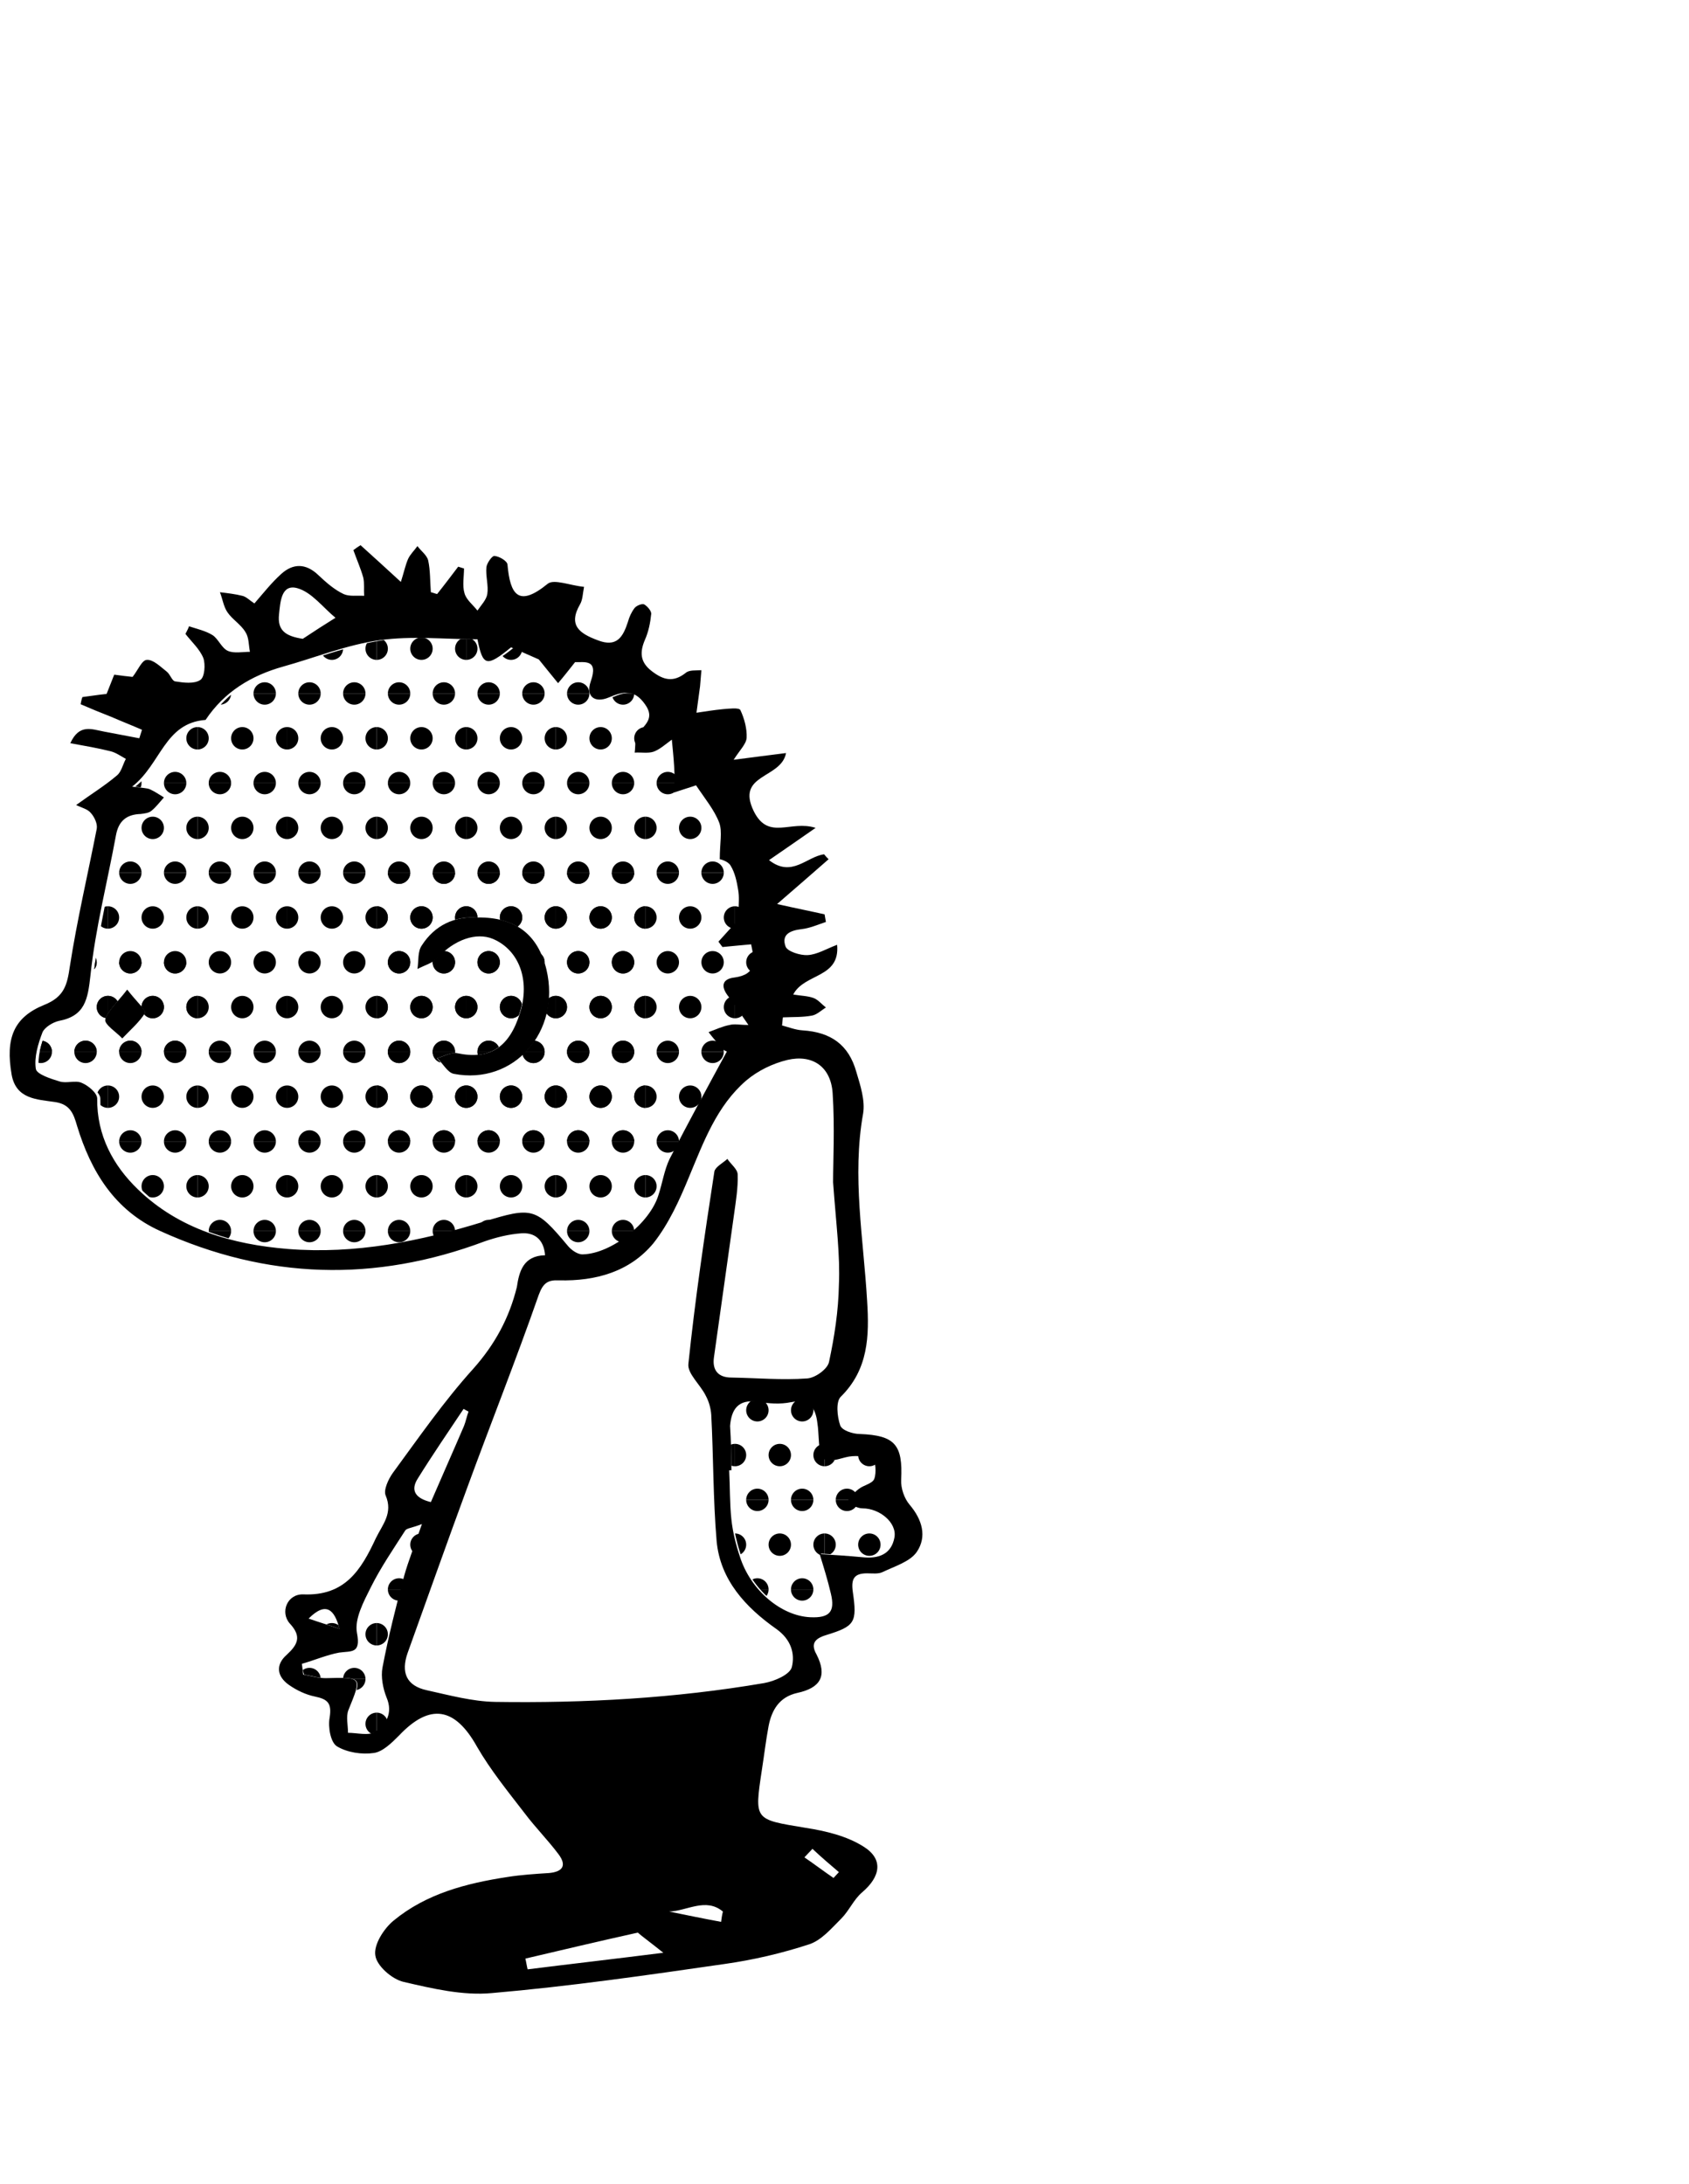 <?xml version="1.0" encoding="utf-8"?>
<!-- Generator: Adobe Illustrator 22.0.0, SVG Export Plug-In . SVG Version: 6.00 Build 0)  -->
<svg version="1.1" id="Layer_1" xmlns="http://www.w3.org/2000/svg" xmlns:xlink="http://www.w3.org/1999/xlink" x="0px" y="0px"
	 viewBox="0 0 377.1 487.5" enable-background="new 0 0 377.1 487.5" xml:space="preserve">
<g>
	<g>
		<path d="M121.7,280.2c-0.3-3.7-2.5-5.1-5.3-4.9c-2.8,0.2-5.6,0.9-8.2,1.8c-24.5,9.2-48.6,8.5-72.4-2.3
			c-10.2-4.6-15.5-13.3-18.6-23.5c-0.8-2.8-1.6-4.8-4.9-5.3c-4-0.6-8.7-0.6-9.7-6.1c-1.4-8.1,0.4-12.8,7.3-15.6
			c4.5-1.8,5.1-4.5,5.7-8.6c1.6-10.3,4-20.5,6-30.7c0.2-1.1-0.5-2.6-1.3-3.5c-0.7-0.9-2.1-1.2-3.3-1.8c3.3-2.4,6.4-4.3,9.1-6.6
			c1-0.8,1.3-2.4,2-3.7c-1.1-0.6-2.2-1.4-3.4-1.7c-2.8-0.7-5.7-1.2-9-1.8c2-4.4,4.8-3.1,7.5-2.6c2.6,0.5,5.2,1,7.9,1.5
			c0.2-0.6,0.4-1.3,0.6-1.9c-2.3-1-4.6-1.9-6.9-2.9c-2.3-0.9-4.5-1.8-6.8-2.8c0.1-0.5,0.2-1.1,0.4-1.6c1.7-0.2,3.4-0.5,5.4-0.7
			c0.5-1.2,1-2.6,1.7-4.3c1.5,0.2,3,0.4,4.1,0.5c1.2-1.5,2.1-3.8,3.2-3.8c1.4-0.1,3,1.5,4.4,2.6c0.8,0.6,1.2,2.1,1.9,2.2
			c1.9,0.3,4.2,0.6,5.6-0.3c1-0.6,1.2-3.5,0.7-4.9c-0.8-2-2.6-3.6-4-5.4c0.3-0.6,0.6-1.1,0.8-1.7c1.8,0.6,3.7,1,5.3,2
			c1.3,0.9,2,2.9,3.4,3.5c1.4,0.6,3.3,0.2,4.9,0.2c-0.3-1.5-0.2-3.2-1-4.4c-1-1.7-2.9-2.8-4-4.4c-0.9-1.3-1.1-3-1.7-4.5
			c1.7,0.2,3.4,0.4,5,0.8c0.9,0.2,1.6,1,2.7,1.7c2-2.3,3.8-4.6,5.9-6.5c2.7-2.5,5.6-2.5,8.4,0.2c1.7,1.6,3.5,3.2,5.6,4.2
			c1.3,0.6,3,0.3,4.6,0.4c-0.1-1.4,0.1-2.8-0.2-4.1c-0.6-2.1-1.5-4.1-2.2-6.1c0.5-0.4,1.1-0.8,1.6-1.1c2.8,2.5,5.5,5,9,8.2
			c0.7-2.2,1-3.7,1.6-5.1c0.5-1.1,1.4-1.9,2.1-2.9c0.8,1.1,2.1,2,2.4,3.2c0.5,2.3,0.4,4.7,0.6,7.1c0.5,0.1,0.9,0.3,1.4,0.4
			c1.6-2,3.1-4,4.7-6.1c0.4,0.1,0.9,0.3,1.3,0.4c0,1.8-0.4,3.8,0.1,5.5c0.4,1.5,1.9,2.6,2.9,3.9c0.8-1.2,2-2.4,2.2-3.7
			c0.3-1.9-0.4-4-0.2-6c0.1-0.9,1.3-2.6,1.8-2.5c1.1,0.1,2.8,1.1,2.9,1.9c0.6,6.7,2.4,9.7,9,4.3c1.4-1.1,5,0.4,8.1,0.7
			c-0.3,1.5-0.3,2.9-0.9,3.9c-2.7,4.7-0.1,6.5,3.9,8c4.3,1.7,5.7-0.7,6.8-4.1c0.3-1.1,0.8-2.2,1.5-3.1c0.4-0.5,1.6-1,2.1-0.8
			c0.7,0.4,1.6,1.4,1.6,2.1c-0.2,2-0.6,4-1.4,5.8c-1.2,2.8-1.1,5,1.5,7c2.6,2,4.8,2.6,7.6,0.4c0.8-0.7,2.3-0.5,3.5-0.6
			c-0.1,1.2-0.2,2.4-0.3,3.6c-0.3,2-0.5,3.9-0.8,5.9c2-0.3,3.9-0.6,5.9-0.8c1.3-0.1,3.6-0.4,3.9,0.2c0.9,1.9,1.5,4.2,1.4,6.2
			c-0.1,1.4-1.5,2.7-2.9,4.9c4.4-0.6,7.9-1,11.7-1.5c-1.1,5.8-11.3,4.6-7.2,13c3.3,6.6,8.2,1.9,13.8,3.7c-3.9,2.7-6.9,4.8-10.4,7.2
			c5.1,4,8.4-0.8,12.3-1.3c0.3,0.4,0.6,0.7,1,1.1c-3.4,3-6.9,6-11.5,10c4.4,1,7.5,1.6,10.6,2.3c0.1,0.6,0.2,1.1,0.3,1.7
			c-1.8,0.6-3.6,1.4-5.4,1.6c-2.6,0.3-4.6,1.2-3.6,3.9c0.4,1.1,3.3,2,4.9,1.9c2.1-0.1,4.2-1.4,6.6-2.3c0.7,7.5-7.3,6.3-9.8,11.1
			c1.8,0.3,3.3,0.3,4.6,0.8c1,0.4,1.8,1.4,2.7,2.1c-1,0.6-2,1.6-3.1,1.8c-2.1,0.4-4.3,0.3-6.5,0.4c-0.1,0.6-0.1,1.2-0.2,1.8
			c1.5,0.4,3,1,4.6,1.1c6.3,0.4,10.3,3.2,12,9.3c0.9,3,2,6.4,1.5,9.3c-2.5,14,0.1,27.9,0.9,41.8c0.5,7.8,0.3,15.3-5.9,21.4
			c-1.1,1.1-0.8,4.4-0.1,6.4c0.4,1.1,2.8,1.9,4.4,1.9c7.8,0.3,9.6,2.4,9.2,10.2c-0.1,1.9,0.7,4.2,1.9,5.6c2.8,3.3,3.9,7.1,1.6,10.5
			c-1.5,2.2-4.9,3.2-7.6,4.5c-1,0.5-2.3,0.3-3.5,0.3c-2.9,0-3.6,1.2-3.2,4.1c1,6.9,0.5,7.7-6,9.7c-2.6,0.8-3.4,2-2.1,4.3
			c2.5,4.9,0.8,7.5-4.3,8.6c-4,0.9-5.7,3.8-6.4,7.4c-0.6,3.2-1,6.6-1.5,9.8c-1.7,11.3-1.7,11,9.7,12.9c4.5,0.7,9.2,1.8,13,4.2
			c4.5,2.8,3.8,6.7-0.3,10.2c-1.9,1.6-2.9,4.1-4.7,5.9c-2.2,2.2-4.4,4.8-7.1,5.7c-6.1,2-12.5,3.5-18.9,4.4c-17.3,2.5-34.6,5-52,6.5
			c-6.5,0.6-13.2-1-19.7-2.5c-2.6-0.6-6-3.6-6.3-5.9c-0.4-2.4,1.9-6,4.1-7.8c7.3-6,16.2-8.3,25.3-9.7c3.1-0.5,6.3-0.7,9.4-0.9
			c3.2-0.3,3.9-1.8,2.1-4.2c-2.4-3.2-5.2-6-7.6-9.2c-3.7-4.8-7.6-9.6-10.6-14.8c-4.9-8.8-10.5-9.8-17.4-2.5
			c-1.6,1.6-3.6,3.6-5.6,3.9c-2.7,0.4-6-0.1-8.3-1.5c-1.4-0.9-2-4.3-1.6-6.4c0.5-3.2-0.4-4.1-3.3-4.7c-2-0.4-4.1-1.4-5.8-2.6
			c-2.7-1.9-3-4.5-0.5-6.7c2.5-2.3,3.4-4.1,0.7-7c-2.2-2.5-0.6-6.6,3-6.5c9.3,0.4,12.9-5.4,16.2-12.5c1.5-3.1,3.9-5.6,2.2-9.6
			c-0.5-1.2,0.6-3.6,1.6-5c5.8-7.9,11.4-16,18-23.3c4.8-5.4,8-11.3,9.7-18.2C115.9,283.9,116.8,280.3,121.7,280.2z M150,165.1
			c-1.5,1.1-2.7,2.2-4.1,2.7c-1.2,0.4-2.8,0.1-4.2,0.2c0.2-1.3,0-2.9,0.6-4c1.4-2.1,4.1-3.5,1.7-6.8c-2.4-3.4-4.8-2.9-8.1-1.5
			c-3.1,1.3-5.2-0.2-4-3.6c1.8-5.1-1.5-4.2-3.5-4.3c-1.5,1.9-2.6,3.3-3.8,4.7c-1.5-1.8-2.9-3.6-4.3-5.3c-2-0.9-4.1-1.8-6.2-2.7
			c-5.5,4.5-6.3,4.2-7.5-1.8c-7.3,0-14.7-0.8-21.8,0.2c-7.3,1-14.4,3.9-21.6,5.9c-7.1,2-13.1,5.6-17.3,11.9
			c-9.2,0.7-9.9,9.8-16.4,14.9c2.4,0.3,3.3,0.3,4,0.6c1.1,0.5,2.1,1.2,3.1,1.8c-0.9,1-1.7,2.1-2.8,3c-0.6,0.5-1.6,0.6-2.4,0.7
			c-3.1,0.1-4.9,1.5-5.5,4.7c-1.9,10.4-4.6,20.8-5.7,31.3c-0.6,5.4-1.2,9.1-7.1,10.2c-1.3,0.3-3.1,1.4-3.6,2.5
			c-1,2.6-1.9,5.6-1.5,8.2c0.2,1.2,3.3,2.2,5.3,2.8c1.5,0.5,3.5-0.3,4.9,0.3c1.5,0.6,3.5,2.3,3.5,3.5c-0.1,8.3,3.6,15,9.1,20.3
			c9.2,8.9,21.1,12.3,33.5,13.3c15,1.2,29.5-1.7,43.7-6.1c10.8-3.3,11.6-3.2,18.7,5.3c0.8,1,2.3,2.1,3.5,2c6.4-0.2,14.9-7,16.8-13.2
			c0.9-2.7,1.3-5.6,2.5-8.1c4.1-8,8.4-15.9,12.8-24c0.2,0.1-0.5-0.1-0.9-0.5c-1.1-1.2-2.2-2.5-3.2-3.8c1.6-0.6,3.1-1.3,4.7-1.6
			c1.1-0.3,2.3,0,4.2,0c-1.9-2.7-3.1-4.7-4.5-6.4c-1.8-2.3-1.3-3.9,1.4-4.2c5-0.7,4.5-3.7,3.7-7.4c-2.3,0.2-4.3,0.4-6.4,0.6
			c-0.3-0.4-0.6-0.8-0.9-1.2c1.9-2.1,3.9-4.3,5.8-6.4c-0.4-0.1-0.8-0.2-1.3-0.3c0-1.6,0.2-3.3-0.1-4.9c-0.3-1.8-0.7-3.8-1.7-5.4
			c-0.6-1-2.3-1.4-2.4-1.4c0-3.6,0.6-6.1-0.1-8.1c-1.1-2.9-3.2-5.4-5.2-8.4c-0.8,0.3-2.5,0.8-4.9,1.6
			C150.8,172.8,150.4,169.3,150,165.1z M186,263.9c0-4.6,0.4-12.3-0.1-19.9c-0.4-5.9-4.5-8.7-10.1-7.4c-3.3,0.8-6.6,2.4-9.2,4.6
			c-6.6,5.7-9.5,13.7-12.8,21.6c-2.1,5.1-4.5,10.4-7.9,14.7c-5.3,6.4-12.9,8.5-21.1,8.3c-2.4-0.1-3.5,0.5-4.5,3.2
			c-5.1,14.6-10.8,28.9-16.1,43.4c-4.5,12.2-8.8,24.4-13.2,36.6c-1.5,4.3-0.3,7.3,4.3,8.3c5,1.1,10.1,2.5,15.2,2.6
			c20.1,0.3,40.2-0.8,60.1-4.2c2.3-0.4,5.8-1.9,6.2-3.6c0.7-2.9-0.1-6.1-3.5-8.5c-6.8-4.8-12.5-10.9-13.3-19.6
			c-0.8-9.4-0.7-18.8-1.2-28.2c-0.1-1.4-0.5-2.9-1.2-4.2c-1.2-2.5-4.2-5-3.9-7.2c1.5-14.4,3.6-28.6,5.8-42.9c0.2-1,1.9-1.9,2.9-2.8
			c0.8,1.2,2.3,2.3,2.3,3.5c0.1,2.9-0.4,5.9-0.8,8.8c-1.5,10.7-3,21.3-4.5,32c-0.4,2.8,0.9,4.5,3.9,4.5c5.7,0.1,11.3,0.6,16.9,0.2
			c1.8-0.1,4.6-2.1,4.9-3.7c1.2-5.6,2.1-11.4,2.2-17.2C187.6,280.2,186.7,273.5,186,263.9z M163.3,328.2c-0.2,0-0.3,0-0.5,0
			c0.2,3.7,0.1,7.3,0.5,11c0.3,2.8,1,5.6,1.9,8.3c2.4,7.5,9.2,13.2,15.7,13.5c4.3,0.2,5.6-1.2,4.6-5.3c-0.7-3-1.6-5.9-2.5-8.8
			c3.2,0.2,6.3,0.4,9.5,0.7c3.6,0.4,6.5-0.6,7.2-4.4c0.6-3.3-3.3-6.5-7.1-6.5c-1.2,0-2.4-0.8-3.7-1.3c0.9-1,1.7-2.2,2.8-3
			c1.1-0.9,3.1-1.2,3.5-2.3c0.5-1.3,0.3-4.1-0.4-4.4c-1.8-0.7-4.1-0.9-6-0.4c-5,1.4-5.7,1.1-6-4.1c-0.1-1.2-0.1-2.3-0.3-3.5
			c-0.4-3.5-1.8-5.5-5.9-4.7c-2.4,0.5-5,0.3-7.5-0.1c-4.3-0.6-5.8,1.7-6.1,5.4C163.2,321.5,163.3,324.8,163.3,328.2z M67.4,371.4
			c0.1,0.8,0.2,1.6,0.3,2.4c1.7,0.3,3.4,0.8,5,0.8c8.2-0.2,8.1-0.3,5.1,7.1c-0.6,1.5-0.1,3.4-0.1,5.1c2,0,4.6,0.7,6-0.2
			c2.5-1.6,4.1-4.2,2.6-7.7c-0.8-2-1.3-4.6-0.9-6.7c1.3-6.8,3-13.6,4.8-20.3c1-3.6,2.4-7,4-11.7c-2.3,0.9-3.3,0.9-3.7,1.4
			c-2.7,4.2-5.5,8.3-7.7,12.7c-1.6,3.2-3.7,7.1-3.1,10.2c0.9,4.7-1.2,4-4,4.4C73,369.4,70.2,370.6,67.4,371.4z M117.3,437.2
			c0.2,0.8,0.3,1.6,0.5,2.4c9.6-1.2,19.2-2.3,30.3-3.7c-3-2.4-4.8-3.7-5.7-4.5C133.4,433.4,125.4,435.3,117.3,437.2z M67.6,142.6
			c2.4-1.6,4.9-3.2,7.3-4.7c-2.8-2.3-5.3-5.7-8.5-6.6c-3.6-1-3.8,3-4.1,5.8C61.9,140.7,63.7,142,67.6,142.6z M104.6,315.1
			c-0.4-0.2-0.7-0.4-1.1-0.6c-3.4,5.1-6.9,10.2-10.2,15.5c-1.8,2.8-0.4,4.5,2.9,5.3c2.5-5.8,5-11.4,7.4-17
			C104,317.3,104.2,316.2,104.6,315.1z M161,429c0.1-0.8,0.2-1.5,0.4-2.3c-3.8-3.2-8.1-0.1-12,0C153.3,427.5,157.2,428.3,161,429z
			 M68.9,361.3c2.3,0.8,4.6,1.5,6.9,2.3C74.7,359.3,72.8,357.4,68.9,361.3z M181.4,412.7c-0.6,0.6-1.2,1.3-1.8,1.9
			c2.2,1.5,4.3,3.1,6.5,4.6c0.4-0.4,0.8-0.9,1.2-1.3C185.3,416.2,183.3,414.5,181.4,412.7z"/>
	</g>
	<g>
		<g>
			<defs>
				<path id="SVGID_2811_" d="M150,165.1c0.4,4.2,0.8,7.7,1.2,11.8c2.4-0.8,4-1.3,4.9-1.6c1.9,3,4,5.5,5.2,8.4
					c0.8,2,0.1,4.5,0.1,8.1c0.1,0.1,1.8,0.4,2.4,1.4c1,1.5,1.4,3.5,1.7,5.4c0.3,1.6,0.1,3.3,0.1,4.9c0.4,0.1,0.8,0.2,1.3,0.3
					c-1.9,2.1-3.9,4.3-5.8,6.4c0.3,0.4,0.6,0.8,0.9,1.2c2-0.2,4.1-0.4,6.4-0.6c0.8,3.7,1.3,6.7-3.7,7.4c-2.7,0.4-3.2,2-1.4,4.2
					c1.4,1.8,2.6,3.7,4.5,6.4c-1.9,0-3.1-0.2-4.2,0c-1.6,0.4-3.1,1.1-4.7,1.6c1.1,1.3,2.1,2.6,3.2,3.8c0.4,0.4,1.1,0.6,0.9,0.5
					c-4.4,8.1-8.7,16-12.8,24c-1.3,2.5-1.7,5.4-2.5,8.1c-2,6.2-10.5,13-16.8,13.2c-1.1,0-2.6-1.1-3.5-2c-7.1-8.5-8-8.7-18.7-5.3
					c-14.2,4.4-28.7,7.2-43.7,6.1c-12.5-1-24.3-4.4-33.5-13.3c-5.6-5.4-9.2-12.1-9.1-20.3c0-1.2-2.1-2.9-3.5-3.5
					c-1.4-0.6-3.4,0.2-4.9-0.3c-2-0.6-5.2-1.6-5.3-2.8c-0.4-2.7,0.5-5.6,1.5-8.2c0.4-1.2,2.2-2.3,3.6-2.5c5.9-1.1,6.6-4.8,7.1-10.2
					c1.1-10.5,3.8-20.9,5.7-31.3c0.6-3.2,2.4-4.5,5.5-4.7c0.8,0,1.8-0.2,2.4-0.7c1-0.8,1.8-2,2.8-3c-1-0.6-2-1.3-3.1-1.8
					c-0.7-0.3-1.5-0.2-4-0.6c6.5-5.1,7.2-14.2,16.4-14.9c4.2-6.3,10.2-9.9,17.3-11.9c7.2-2,14.3-4.8,21.6-5.9
					c7.1-1,14.5-0.2,21.8-0.2c1.1,6,2,6.2,7.5,1.8c2.1,0.9,4.2,1.8,6.2,2.7c1.4,1.7,2.8,3.5,4.3,5.3c1.1-1.4,2.2-2.8,3.8-4.7
					c2,0.1,5.3-0.8,3.5,4.3c-1.2,3.5,0.8,5,4,3.6c3.3-1.4,5.7-1.9,8.1,1.5c2.3,3.3-0.4,4.7-1.7,6.8c-0.7,1-0.5,2.6-0.6,4
					c1.4,0,2.9,0.3,4.2-0.2C147.4,167.3,148.5,166.2,150,165.1z M106.6,204.8c-5.1-0.4-9.5,1.7-12.5,6.2c-0.9,1.4-0.7,3.5-1,5.3
					c1.5-0.8,3.4-1.3,4.5-2.5c3.6-4,8.5-5.8,12.4-4.2c5.9,2.5,8.3,9.2,6,16.5c-2.4,7.8-6.8,10.5-14,9c-1.4-0.3-3,0.7-4.5,1.1
					c1.2,1.2,2.3,3.3,3.7,3.5c13.4,2.6,24.1-9.4,20.7-23.3C120.1,208.6,115.1,204.7,106.6,204.8z M28.4,220.9
					c-2.3,3-4.4,4.7-4.9,6.7c-0.2,1.1,2.4,2.8,3.8,4.2c1.8-1.8,3.8-3.5,5.1-5.7C32.7,225.7,30.5,223.6,28.4,220.9z"/>
			</defs>
			<clipPath id="SVGID_2_">
				<use xlink:href="#SVGID_2811_"  overflow="visible"/>
			</clipPath>
			<g clip-path="url(#SVGID_2_)">
				<g>
					<defs>
						<rect id="SVGID_2813_" x="164.1" y="134.8" width="20" height="20"/>
					</defs>
					<clipPath id="SVGID_4_">
						<use xlink:href="#SVGID_2813_"  overflow="visible"/>
					</clipPath>
					<circle clip-path="url(#SVGID_4_)" cx="179.1" cy="154.8" r="2.5"/>
					<circle clip-path="url(#SVGID_4_)" cx="169.1" cy="154.8" r="2.5"/>
					<circle clip-path="url(#SVGID_4_)" cx="184.1" cy="144.8" r="2.5"/>
					<circle clip-path="url(#SVGID_4_)" cx="174.1" cy="144.8" r="2.5"/>
					<circle clip-path="url(#SVGID_4_)" cx="164.1" cy="144.8" r="2.5"/>
					<circle clip-path="url(#SVGID_4_)" cx="179.1" cy="134.8" r="2.5"/>
					<circle clip-path="url(#SVGID_4_)" cx="169.1" cy="134.8" r="2.5"/>
				</g>
			</g>
			<g clip-path="url(#SVGID_2_)">
				<g>
					<defs>
						<rect id="SVGID_2815_" x="164.1" y="154.8" width="20" height="20"/>
					</defs>
					<clipPath id="SVGID_6_">
						<use xlink:href="#SVGID_2815_"  overflow="visible"/>
					</clipPath>
					<circle clip-path="url(#SVGID_6_)" cx="179.1" cy="174.8" r="2.5"/>
					<circle clip-path="url(#SVGID_6_)" cx="169.1" cy="174.8" r="2.5"/>
					<circle clip-path="url(#SVGID_6_)" cx="184.1" cy="164.8" r="2.5"/>
					<circle clip-path="url(#SVGID_6_)" cx="174.1" cy="164.8" r="2.5"/>
					<circle clip-path="url(#SVGID_6_)" cx="164.1" cy="164.8" r="2.5"/>
					<circle clip-path="url(#SVGID_6_)" cx="179.1" cy="154.8" r="2.5"/>
					<circle clip-path="url(#SVGID_6_)" cx="169.1" cy="154.8" r="2.5"/>
				</g>
			</g>
			<g clip-path="url(#SVGID_2_)">
				<g>
					<defs>
						<rect id="SVGID_2817_" x="164.1" y="174.8" width="20" height="20"/>
					</defs>
					<clipPath id="SVGID_8_">
						<use xlink:href="#SVGID_2817_"  overflow="visible"/>
					</clipPath>
					<circle clip-path="url(#SVGID_8_)" cx="179.1" cy="194.8" r="2.5"/>
					<circle clip-path="url(#SVGID_8_)" cx="169.1" cy="194.8" r="2.5"/>
					<circle clip-path="url(#SVGID_8_)" cx="184.1" cy="184.8" r="2.5"/>
					<circle clip-path="url(#SVGID_8_)" cx="174.1" cy="184.8" r="2.5"/>
					<circle clip-path="url(#SVGID_8_)" cx="164.1" cy="184.8" r="2.5"/>
					<circle clip-path="url(#SVGID_8_)" cx="179.1" cy="174.8" r="2.5"/>
					<circle clip-path="url(#SVGID_8_)" cx="169.1" cy="174.8" r="2.5"/>
				</g>
			</g>
			<g clip-path="url(#SVGID_2_)">
				<g>
					<defs>
						<rect id="SVGID_2819_" x="164.1" y="194.8" width="20" height="20"/>
					</defs>
					<clipPath id="SVGID_10_">
						<use xlink:href="#SVGID_2819_"  overflow="visible"/>
					</clipPath>
					<circle clip-path="url(#SVGID_10_)" cx="179.1" cy="214.8" r="2.5"/>
					<circle clip-path="url(#SVGID_10_)" cx="169.1" cy="214.8" r="2.5"/>
					<circle clip-path="url(#SVGID_10_)" cx="184.1" cy="204.8" r="2.5"/>
					<circle clip-path="url(#SVGID_10_)" cx="174.1" cy="204.8" r="2.5"/>
					<circle clip-path="url(#SVGID_10_)" cx="164.1" cy="204.8" r="2.5"/>
					<circle clip-path="url(#SVGID_10_)" cx="179.1" cy="194.8" r="2.5"/>
					<circle clip-path="url(#SVGID_10_)" cx="169.1" cy="194.8" r="2.5"/>
				</g>
			</g>
			<g clip-path="url(#SVGID_2_)">
				<g>
					<defs>
						<rect id="SVGID_2821_" x="164.1" y="214.8" width="20" height="20"/>
					</defs>
					<clipPath id="SVGID_12_">
						<use xlink:href="#SVGID_2821_"  overflow="visible"/>
					</clipPath>
					<circle clip-path="url(#SVGID_12_)" cx="179.1" cy="234.8" r="2.5"/>
					<circle clip-path="url(#SVGID_12_)" cx="169.1" cy="234.8" r="2.5"/>
					<circle clip-path="url(#SVGID_12_)" cx="184.1" cy="224.8" r="2.5"/>
					<circle clip-path="url(#SVGID_12_)" cx="174.1" cy="224.8" r="2.5"/>
					<circle clip-path="url(#SVGID_12_)" cx="164.1" cy="224.8" r="2.5"/>
					<circle clip-path="url(#SVGID_12_)" cx="179.1" cy="214.8" r="2.5"/>
					<circle clip-path="url(#SVGID_12_)" cx="169.1" cy="214.8" r="2.5"/>
				</g>
			</g>
			<g clip-path="url(#SVGID_2_)">
				<g>
					<defs>
						<rect id="SVGID_2823_" x="164.1" y="234.8" width="20" height="20"/>
					</defs>
					<clipPath id="SVGID_14_">
						<use xlink:href="#SVGID_2823_"  overflow="visible"/>
					</clipPath>
					<circle clip-path="url(#SVGID_14_)" cx="179.1" cy="254.8" r="2.5"/>
					<circle clip-path="url(#SVGID_14_)" cx="169.1" cy="254.8" r="2.5"/>
					<circle clip-path="url(#SVGID_14_)" cx="184.1" cy="244.8" r="2.5"/>
					<circle clip-path="url(#SVGID_14_)" cx="174.1" cy="244.8" r="2.5"/>
					<circle clip-path="url(#SVGID_14_)" cx="164.1" cy="244.8" r="2.5"/>
					<circle clip-path="url(#SVGID_14_)" cx="179.1" cy="234.8" r="2.5"/>
					<circle clip-path="url(#SVGID_14_)" cx="169.1" cy="234.8" r="2.5"/>
				</g>
			</g>
			<g clip-path="url(#SVGID_2_)">
				<g>
					<defs>
						<rect id="SVGID_2825_" x="164.1" y="254.8" width="20" height="20"/>
					</defs>
					<clipPath id="SVGID_16_">
						<use xlink:href="#SVGID_2825_"  overflow="visible"/>
					</clipPath>
					<circle clip-path="url(#SVGID_16_)" cx="179.1" cy="274.8" r="2.5"/>
					<circle clip-path="url(#SVGID_16_)" cx="169.1" cy="274.8" r="2.5"/>
					<circle clip-path="url(#SVGID_16_)" cx="184.1" cy="264.8" r="2.5"/>
					<circle clip-path="url(#SVGID_16_)" cx="174.1" cy="264.8" r="2.5"/>
					<circle clip-path="url(#SVGID_16_)" cx="164.1" cy="264.8" r="2.5"/>
					<circle clip-path="url(#SVGID_16_)" cx="179.1" cy="254.8" r="2.5"/>
					<circle clip-path="url(#SVGID_16_)" cx="169.1" cy="254.8" r="2.5"/>
				</g>
			</g>
			<g clip-path="url(#SVGID_2_)">
				<g>
					<defs>
						<rect id="SVGID_2827_" x="164.1" y="274.8" width="20" height="20"/>
					</defs>
					<clipPath id="SVGID_18_">
						<use xlink:href="#SVGID_2827_"  overflow="visible"/>
					</clipPath>
					<circle clip-path="url(#SVGID_18_)" cx="179.1" cy="294.8" r="2.5"/>
					<circle clip-path="url(#SVGID_18_)" cx="169.1" cy="294.8" r="2.5"/>
					<circle clip-path="url(#SVGID_18_)" cx="184.1" cy="284.8" r="2.5"/>
					<circle clip-path="url(#SVGID_18_)" cx="174.1" cy="284.8" r="2.5"/>
					<circle clip-path="url(#SVGID_18_)" cx="164.1" cy="284.8" r="2.5"/>
					<circle clip-path="url(#SVGID_18_)" cx="179.1" cy="274.8" r="2.5"/>
					<circle clip-path="url(#SVGID_18_)" cx="169.1" cy="274.8" r="2.5"/>
				</g>
			</g>
			<g clip-path="url(#SVGID_2_)">
				<g>
					<defs>
						<rect id="SVGID_2829_" x="144.1" y="134.8" width="20" height="20"/>
					</defs>
					<clipPath id="SVGID_20_">
						<use xlink:href="#SVGID_2829_"  overflow="visible"/>
					</clipPath>
					<circle clip-path="url(#SVGID_20_)" cx="159.1" cy="154.8" r="2.5"/>
					<circle clip-path="url(#SVGID_20_)" cx="149.1" cy="154.8" r="2.5"/>
					<circle clip-path="url(#SVGID_20_)" cx="164.1" cy="144.8" r="2.5"/>
					<circle clip-path="url(#SVGID_20_)" cx="154.1" cy="144.8" r="2.5"/>
					<circle clip-path="url(#SVGID_20_)" cx="144.1" cy="144.8" r="2.5"/>
					<circle clip-path="url(#SVGID_20_)" cx="159.1" cy="134.8" r="2.5"/>
					<circle clip-path="url(#SVGID_20_)" cx="149.1" cy="134.8" r="2.5"/>
				</g>
			</g>
			<g clip-path="url(#SVGID_2_)">
				<g>
					<defs>
						<rect id="SVGID_2831_" x="144.1" y="154.8" width="20" height="20"/>
					</defs>
					<clipPath id="SVGID_22_">
						<use xlink:href="#SVGID_2831_"  overflow="visible"/>
					</clipPath>
					<circle clip-path="url(#SVGID_22_)" cx="159.1" cy="174.8" r="2.5"/>
					<circle clip-path="url(#SVGID_22_)" cx="149.1" cy="174.8" r="2.5"/>
					<circle clip-path="url(#SVGID_22_)" cx="164.1" cy="164.8" r="2.5"/>
					<circle clip-path="url(#SVGID_22_)" cx="154.1" cy="164.8" r="2.5"/>
					<circle clip-path="url(#SVGID_22_)" cx="144.1" cy="164.8" r="2.5"/>
					<circle clip-path="url(#SVGID_22_)" cx="159.1" cy="154.8" r="2.5"/>
					<circle clip-path="url(#SVGID_22_)" cx="149.1" cy="154.8" r="2.5"/>
				</g>
			</g>
			<g clip-path="url(#SVGID_2_)">
				<g>
					<defs>
						<rect id="SVGID_2833_" x="144.1" y="174.8" width="20" height="20"/>
					</defs>
					<clipPath id="SVGID_24_">
						<use xlink:href="#SVGID_2833_"  overflow="visible"/>
					</clipPath>
					<circle clip-path="url(#SVGID_24_)" cx="159.1" cy="194.8" r="2.5"/>
					<circle clip-path="url(#SVGID_24_)" cx="149.1" cy="194.8" r="2.5"/>
					<circle clip-path="url(#SVGID_24_)" cx="164.1" cy="184.8" r="2.5"/>
					<circle clip-path="url(#SVGID_24_)" cx="154.1" cy="184.8" r="2.5"/>
					<circle clip-path="url(#SVGID_24_)" cx="144.1" cy="184.8" r="2.5"/>
					<circle clip-path="url(#SVGID_24_)" cx="159.1" cy="174.8" r="2.5"/>
					<circle clip-path="url(#SVGID_24_)" cx="149.1" cy="174.8" r="2.5"/>
				</g>
			</g>
			<g clip-path="url(#SVGID_2_)">
				<g>
					<defs>
						<rect id="SVGID_2835_" x="144.1" y="194.8" width="20" height="20"/>
					</defs>
					<clipPath id="SVGID_26_">
						<use xlink:href="#SVGID_2835_"  overflow="visible"/>
					</clipPath>
					<circle clip-path="url(#SVGID_26_)" cx="159.1" cy="214.8" r="2.5"/>
					<circle clip-path="url(#SVGID_26_)" cx="149.1" cy="214.8" r="2.5"/>
					<circle clip-path="url(#SVGID_26_)" cx="164.1" cy="204.8" r="2.5"/>
					<circle clip-path="url(#SVGID_26_)" cx="154.1" cy="204.8" r="2.5"/>
					<circle clip-path="url(#SVGID_26_)" cx="144.1" cy="204.8" r="2.5"/>
					<circle clip-path="url(#SVGID_26_)" cx="159.1" cy="194.8" r="2.5"/>
					<circle clip-path="url(#SVGID_26_)" cx="149.1" cy="194.8" r="2.5"/>
				</g>
			</g>
			<g clip-path="url(#SVGID_2_)">
				<g>
					<defs>
						<rect id="SVGID_2837_" x="144.1" y="214.8" width="20" height="20"/>
					</defs>
					<clipPath id="SVGID_28_">
						<use xlink:href="#SVGID_2837_"  overflow="visible"/>
					</clipPath>
					<circle clip-path="url(#SVGID_28_)" cx="159.1" cy="234.8" r="2.5"/>
					<circle clip-path="url(#SVGID_28_)" cx="149.1" cy="234.8" r="2.5"/>
					<circle clip-path="url(#SVGID_28_)" cx="164.1" cy="224.8" r="2.5"/>
					<circle clip-path="url(#SVGID_28_)" cx="154.1" cy="224.8" r="2.5"/>
					<circle clip-path="url(#SVGID_28_)" cx="144.1" cy="224.8" r="2.5"/>
					<circle clip-path="url(#SVGID_28_)" cx="159.1" cy="214.8" r="2.5"/>
					<circle clip-path="url(#SVGID_28_)" cx="149.1" cy="214.8" r="2.5"/>
				</g>
			</g>
			<g clip-path="url(#SVGID_2_)">
				<g>
					<defs>
						<rect id="SVGID_2839_" x="144.1" y="234.8" width="20" height="20"/>
					</defs>
					<clipPath id="SVGID_30_">
						<use xlink:href="#SVGID_2839_"  overflow="visible"/>
					</clipPath>
					<circle clip-path="url(#SVGID_30_)" cx="159.1" cy="254.8" r="2.5"/>
					<circle clip-path="url(#SVGID_30_)" cx="149.1" cy="254.8" r="2.5"/>
					<circle clip-path="url(#SVGID_30_)" cx="164.1" cy="244.8" r="2.5"/>
					<circle clip-path="url(#SVGID_30_)" cx="154.1" cy="244.8" r="2.5"/>
					<circle clip-path="url(#SVGID_30_)" cx="144.1" cy="244.8" r="2.5"/>
					<circle clip-path="url(#SVGID_30_)" cx="159.1" cy="234.8" r="2.5"/>
					<circle clip-path="url(#SVGID_30_)" cx="149.1" cy="234.8" r="2.5"/>
				</g>
			</g>
			<g clip-path="url(#SVGID_2_)">
				<g>
					<defs>
						<rect id="SVGID_2841_" x="144.1" y="254.8" width="20" height="20"/>
					</defs>
					<clipPath id="SVGID_32_">
						<use xlink:href="#SVGID_2841_"  overflow="visible"/>
					</clipPath>
					<circle clip-path="url(#SVGID_32_)" cx="159.1" cy="274.8" r="2.5"/>
					<circle clip-path="url(#SVGID_32_)" cx="149.1" cy="274.8" r="2.5"/>
					<circle clip-path="url(#SVGID_32_)" cx="164.1" cy="264.8" r="2.5"/>
					<circle clip-path="url(#SVGID_32_)" cx="154.1" cy="264.8" r="2.5"/>
					<circle clip-path="url(#SVGID_32_)" cx="144.1" cy="264.8" r="2.5"/>
					<circle clip-path="url(#SVGID_32_)" cx="159.1" cy="254.8" r="2.5"/>
					<circle clip-path="url(#SVGID_32_)" cx="149.1" cy="254.8" r="2.5"/>
				</g>
			</g>
			<g clip-path="url(#SVGID_2_)">
				<g>
					<defs>
						<rect id="SVGID_2843_" x="144.1" y="274.8" width="20" height="20"/>
					</defs>
					<clipPath id="SVGID_34_">
						<use xlink:href="#SVGID_2843_"  overflow="visible"/>
					</clipPath>
					<circle clip-path="url(#SVGID_34_)" cx="159.1" cy="294.8" r="2.5"/>
					<circle clip-path="url(#SVGID_34_)" cx="149.1" cy="294.8" r="2.5"/>
					<circle clip-path="url(#SVGID_34_)" cx="164.1" cy="284.8" r="2.5"/>
					<circle clip-path="url(#SVGID_34_)" cx="154.1" cy="284.8" r="2.5"/>
					<circle clip-path="url(#SVGID_34_)" cx="144.1" cy="284.8" r="2.5"/>
					<circle clip-path="url(#SVGID_34_)" cx="159.1" cy="274.8" r="2.5"/>
					<circle clip-path="url(#SVGID_34_)" cx="149.1" cy="274.8" r="2.5"/>
				</g>
			</g>
			<g clip-path="url(#SVGID_2_)">
				<g>
					<defs>
						<rect id="SVGID_2845_" x="124.1" y="134.8" width="20" height="20"/>
					</defs>
					<clipPath id="SVGID_36_">
						<use xlink:href="#SVGID_2845_"  overflow="visible"/>
					</clipPath>
					<circle clip-path="url(#SVGID_36_)" cx="139.1" cy="154.8" r="2.5"/>
					<circle clip-path="url(#SVGID_36_)" cx="129.1" cy="154.8" r="2.5"/>
					<circle clip-path="url(#SVGID_36_)" cx="144.1" cy="144.8" r="2.5"/>
					<circle clip-path="url(#SVGID_36_)" cx="134.1" cy="144.8" r="2.5"/>
					<circle clip-path="url(#SVGID_36_)" cx="124.1" cy="144.8" r="2.5"/>
					<circle clip-path="url(#SVGID_36_)" cx="139.1" cy="134.8" r="2.5"/>
					<circle clip-path="url(#SVGID_36_)" cx="129.1" cy="134.8" r="2.5"/>
				</g>
			</g>
			<g clip-path="url(#SVGID_2_)">
				<g>
					<defs>
						<rect id="SVGID_2847_" x="124.1" y="154.8" width="20" height="20"/>
					</defs>
					<clipPath id="SVGID_38_">
						<use xlink:href="#SVGID_2847_"  overflow="visible"/>
					</clipPath>
					<circle clip-path="url(#SVGID_38_)" cx="139.1" cy="174.8" r="2.5"/>
					<circle clip-path="url(#SVGID_38_)" cx="129.1" cy="174.8" r="2.5"/>
					<circle clip-path="url(#SVGID_38_)" cx="144.1" cy="164.8" r="2.5"/>
					<circle clip-path="url(#SVGID_38_)" cx="134.1" cy="164.8" r="2.5"/>
					<circle clip-path="url(#SVGID_38_)" cx="124.1" cy="164.8" r="2.5"/>
					<circle clip-path="url(#SVGID_38_)" cx="139.1" cy="154.8" r="2.5"/>
					<circle clip-path="url(#SVGID_38_)" cx="129.1" cy="154.8" r="2.5"/>
				</g>
			</g>
			<g clip-path="url(#SVGID_2_)">
				<g>
					<defs>
						<rect id="SVGID_2849_" x="124.1" y="174.8" width="20" height="20"/>
					</defs>
					<clipPath id="SVGID_40_">
						<use xlink:href="#SVGID_2849_"  overflow="visible"/>
					</clipPath>
					<circle clip-path="url(#SVGID_40_)" cx="139.1" cy="194.8" r="2.5"/>
					<circle clip-path="url(#SVGID_40_)" cx="129.1" cy="194.8" r="2.5"/>
					<circle clip-path="url(#SVGID_40_)" cx="144.1" cy="184.8" r="2.5"/>
					<circle clip-path="url(#SVGID_40_)" cx="134.1" cy="184.8" r="2.5"/>
					<circle clip-path="url(#SVGID_40_)" cx="124.1" cy="184.8" r="2.5"/>
					<circle clip-path="url(#SVGID_40_)" cx="139.1" cy="174.8" r="2.5"/>
					<circle clip-path="url(#SVGID_40_)" cx="129.1" cy="174.8" r="2.5"/>
				</g>
			</g>
			<g clip-path="url(#SVGID_2_)">
				<g>
					<defs>
						<rect id="SVGID_2851_" x="124.1" y="194.8" width="20" height="20"/>
					</defs>
					<clipPath id="SVGID_42_">
						<use xlink:href="#SVGID_2851_"  overflow="visible"/>
					</clipPath>
					<circle clip-path="url(#SVGID_42_)" cx="139.1" cy="214.8" r="2.5"/>
					<circle clip-path="url(#SVGID_42_)" cx="129.1" cy="214.8" r="2.5"/>
					<circle clip-path="url(#SVGID_42_)" cx="144.1" cy="204.8" r="2.5"/>
					<circle clip-path="url(#SVGID_42_)" cx="134.1" cy="204.8" r="2.5"/>
					<circle clip-path="url(#SVGID_42_)" cx="124.1" cy="204.8" r="2.5"/>
					<circle clip-path="url(#SVGID_42_)" cx="139.1" cy="194.8" r="2.5"/>
					<circle clip-path="url(#SVGID_42_)" cx="129.1" cy="194.8" r="2.5"/>
				</g>
			</g>
			<g clip-path="url(#SVGID_2_)">
				<g>
					<defs>
						<rect id="SVGID_2853_" x="124.1" y="214.8" width="20" height="20"/>
					</defs>
					<clipPath id="SVGID_44_">
						<use xlink:href="#SVGID_2853_"  overflow="visible"/>
					</clipPath>
					<circle clip-path="url(#SVGID_44_)" cx="139.1" cy="234.8" r="2.5"/>
					<circle clip-path="url(#SVGID_44_)" cx="129.1" cy="234.8" r="2.5"/>
					<circle clip-path="url(#SVGID_44_)" cx="144.1" cy="224.8" r="2.5"/>
					<circle clip-path="url(#SVGID_44_)" cx="134.1" cy="224.8" r="2.5"/>
					<circle clip-path="url(#SVGID_44_)" cx="124.1" cy="224.8" r="2.5"/>
					<circle clip-path="url(#SVGID_44_)" cx="139.1" cy="214.8" r="2.5"/>
					<circle clip-path="url(#SVGID_44_)" cx="129.1" cy="214.8" r="2.5"/>
				</g>
			</g>
			<g clip-path="url(#SVGID_2_)">
				<g>
					<defs>
						<rect id="SVGID_2855_" x="124.1" y="234.8" width="20" height="20"/>
					</defs>
					<clipPath id="SVGID_46_">
						<use xlink:href="#SVGID_2855_"  overflow="visible"/>
					</clipPath>
					<circle clip-path="url(#SVGID_46_)" cx="139.1" cy="254.8" r="2.5"/>
					<circle clip-path="url(#SVGID_46_)" cx="129.1" cy="254.8" r="2.5"/>
					<circle clip-path="url(#SVGID_46_)" cx="144.1" cy="244.8" r="2.5"/>
					<circle clip-path="url(#SVGID_46_)" cx="134.1" cy="244.8" r="2.5"/>
					<circle clip-path="url(#SVGID_46_)" cx="124.1" cy="244.8" r="2.5"/>
					<circle clip-path="url(#SVGID_46_)" cx="139.1" cy="234.8" r="2.5"/>
					<circle clip-path="url(#SVGID_46_)" cx="129.1" cy="234.8" r="2.5"/>
				</g>
			</g>
			<g clip-path="url(#SVGID_2_)">
				<g>
					<defs>
						<rect id="SVGID_2857_" x="124.1" y="254.8" width="20" height="20"/>
					</defs>
					<clipPath id="SVGID_48_">
						<use xlink:href="#SVGID_2857_"  overflow="visible"/>
					</clipPath>
					<circle clip-path="url(#SVGID_48_)" cx="139.1" cy="274.8" r="2.5"/>
					<circle clip-path="url(#SVGID_48_)" cx="129.1" cy="274.8" r="2.5"/>
					<circle clip-path="url(#SVGID_48_)" cx="144.1" cy="264.8" r="2.5"/>
					<circle clip-path="url(#SVGID_48_)" cx="134.1" cy="264.8" r="2.5"/>
					<circle clip-path="url(#SVGID_48_)" cx="124.1" cy="264.8" r="2.5"/>
					<circle clip-path="url(#SVGID_48_)" cx="139.1" cy="254.8" r="2.5"/>
					<circle clip-path="url(#SVGID_48_)" cx="129.1" cy="254.8" r="2.5"/>
				</g>
			</g>
			<g clip-path="url(#SVGID_2_)">
				<g>
					<defs>
						<rect id="SVGID_2859_" x="124.1" y="274.8" width="20" height="20"/>
					</defs>
					<clipPath id="SVGID_50_">
						<use xlink:href="#SVGID_2859_"  overflow="visible"/>
					</clipPath>
					<circle clip-path="url(#SVGID_50_)" cx="139.1" cy="294.8" r="2.5"/>
					<circle clip-path="url(#SVGID_50_)" cx="129.1" cy="294.8" r="2.5"/>
					<circle clip-path="url(#SVGID_50_)" cx="144.1" cy="284.8" r="2.5"/>
					<circle clip-path="url(#SVGID_50_)" cx="134.1" cy="284.8" r="2.5"/>
					<circle clip-path="url(#SVGID_50_)" cx="124.1" cy="284.8" r="2.5"/>
					<circle clip-path="url(#SVGID_50_)" cx="139.1" cy="274.8" r="2.5"/>
					<circle clip-path="url(#SVGID_50_)" cx="129.1" cy="274.8" r="2.5"/>
				</g>
			</g>
			<g clip-path="url(#SVGID_2_)">
				<g>
					<defs>
						<rect id="SVGID_2861_" x="104.1" y="134.8" width="20" height="20"/>
					</defs>
					<clipPath id="SVGID_52_">
						<use xlink:href="#SVGID_2861_"  overflow="visible"/>
					</clipPath>
					<circle clip-path="url(#SVGID_52_)" cx="119.1" cy="154.8" r="2.5"/>
					<circle clip-path="url(#SVGID_52_)" cx="109.1" cy="154.8" r="2.5"/>
					<circle clip-path="url(#SVGID_52_)" cx="124.1" cy="144.8" r="2.5"/>
					<circle clip-path="url(#SVGID_52_)" cx="114.1" cy="144.8" r="2.5"/>
					<circle clip-path="url(#SVGID_52_)" cx="104.1" cy="144.8" r="2.5"/>
					<circle clip-path="url(#SVGID_52_)" cx="119.1" cy="134.8" r="2.5"/>
					<circle clip-path="url(#SVGID_52_)" cx="109.1" cy="134.8" r="2.5"/>
				</g>
			</g>
			<g clip-path="url(#SVGID_2_)">
				<g>
					<defs>
						<rect id="SVGID_2863_" x="104.1" y="154.8" width="20" height="20"/>
					</defs>
					<clipPath id="SVGID_54_">
						<use xlink:href="#SVGID_2863_"  overflow="visible"/>
					</clipPath>
					<circle clip-path="url(#SVGID_54_)" cx="119.1" cy="174.8" r="2.5"/>
					<circle clip-path="url(#SVGID_54_)" cx="109.1" cy="174.8" r="2.5"/>
					<circle clip-path="url(#SVGID_54_)" cx="124.1" cy="164.8" r="2.5"/>
					<circle clip-path="url(#SVGID_54_)" cx="114.1" cy="164.8" r="2.5"/>
					<circle clip-path="url(#SVGID_54_)" cx="104.1" cy="164.8" r="2.5"/>
					<circle clip-path="url(#SVGID_54_)" cx="119.1" cy="154.8" r="2.5"/>
					<circle clip-path="url(#SVGID_54_)" cx="109.1" cy="154.8" r="2.5"/>
				</g>
			</g>
			<g clip-path="url(#SVGID_2_)">
				<g>
					<defs>
						<rect id="SVGID_2865_" x="104.1" y="174.8" width="20" height="20"/>
					</defs>
					<clipPath id="SVGID_56_">
						<use xlink:href="#SVGID_2865_"  overflow="visible"/>
					</clipPath>
					<circle clip-path="url(#SVGID_56_)" cx="119.1" cy="194.8" r="2.5"/>
					<circle clip-path="url(#SVGID_56_)" cx="109.1" cy="194.8" r="2.5"/>
					<circle clip-path="url(#SVGID_56_)" cx="124.1" cy="184.8" r="2.5"/>
					<circle clip-path="url(#SVGID_56_)" cx="114.1" cy="184.8" r="2.5"/>
					<circle clip-path="url(#SVGID_56_)" cx="104.1" cy="184.8" r="2.5"/>
					<circle clip-path="url(#SVGID_56_)" cx="119.1" cy="174.8" r="2.5"/>
					<circle clip-path="url(#SVGID_56_)" cx="109.1" cy="174.8" r="2.5"/>
				</g>
			</g>
			<g clip-path="url(#SVGID_2_)">
				<g>
					<defs>
						<rect id="SVGID_2867_" x="104.1" y="194.8" width="20" height="20"/>
					</defs>
					<clipPath id="SVGID_58_">
						<use xlink:href="#SVGID_2867_"  overflow="visible"/>
					</clipPath>
					<circle clip-path="url(#SVGID_58_)" cx="119.1" cy="214.8" r="2.5"/>
					<circle clip-path="url(#SVGID_58_)" cx="109.1" cy="214.8" r="2.5"/>
					<circle clip-path="url(#SVGID_58_)" cx="124.1" cy="204.8" r="2.5"/>
					<circle clip-path="url(#SVGID_58_)" cx="114.1" cy="204.8" r="2.5"/>
					<circle clip-path="url(#SVGID_58_)" cx="104.1" cy="204.8" r="2.5"/>
					<circle clip-path="url(#SVGID_58_)" cx="119.1" cy="194.8" r="2.5"/>
					<circle clip-path="url(#SVGID_58_)" cx="109.1" cy="194.8" r="2.5"/>
				</g>
			</g>
			<g clip-path="url(#SVGID_2_)">
				<g>
					<defs>
						<rect id="SVGID_2869_" x="104.1" y="214.8" width="20" height="20"/>
					</defs>
					<clipPath id="SVGID_60_">
						<use xlink:href="#SVGID_2869_"  overflow="visible"/>
					</clipPath>
					<circle clip-path="url(#SVGID_60_)" cx="119.1" cy="234.8" r="2.5"/>
					<circle clip-path="url(#SVGID_60_)" cx="109.1" cy="234.8" r="2.5"/>
					<circle clip-path="url(#SVGID_60_)" cx="124.1" cy="224.8" r="2.5"/>
					<circle clip-path="url(#SVGID_60_)" cx="114.1" cy="224.8" r="2.5"/>
					<circle clip-path="url(#SVGID_60_)" cx="104.1" cy="224.8" r="2.5"/>
					<circle clip-path="url(#SVGID_60_)" cx="119.1" cy="214.8" r="2.5"/>
					<circle clip-path="url(#SVGID_60_)" cx="109.1" cy="214.8" r="2.5"/>
				</g>
			</g>
			<g clip-path="url(#SVGID_2_)">
				<g>
					<defs>
						<rect id="SVGID_2871_" x="104.1" y="234.8" width="20" height="20"/>
					</defs>
					<clipPath id="SVGID_62_">
						<use xlink:href="#SVGID_2871_"  overflow="visible"/>
					</clipPath>
					<circle clip-path="url(#SVGID_62_)" cx="119.1" cy="254.8" r="2.5"/>
					<circle clip-path="url(#SVGID_62_)" cx="109.1" cy="254.8" r="2.5"/>
					<circle clip-path="url(#SVGID_62_)" cx="124.1" cy="244.8" r="2.5"/>
					<circle clip-path="url(#SVGID_62_)" cx="114.1" cy="244.8" r="2.5"/>
					<circle clip-path="url(#SVGID_62_)" cx="104.1" cy="244.8" r="2.5"/>
					<circle clip-path="url(#SVGID_62_)" cx="119.1" cy="234.8" r="2.5"/>
					<circle clip-path="url(#SVGID_62_)" cx="109.1" cy="234.8" r="2.5"/>
				</g>
			</g>
			<g clip-path="url(#SVGID_2_)">
				<g>
					<defs>
						<rect id="SVGID_2873_" x="104.1" y="254.8" width="20" height="20"/>
					</defs>
					<clipPath id="SVGID_64_">
						<use xlink:href="#SVGID_2873_"  overflow="visible"/>
					</clipPath>
					<circle clip-path="url(#SVGID_64_)" cx="119.1" cy="274.8" r="2.5"/>
					<circle clip-path="url(#SVGID_64_)" cx="109.1" cy="274.8" r="2.5"/>
					<circle clip-path="url(#SVGID_64_)" cx="124.1" cy="264.8" r="2.5"/>
					<circle clip-path="url(#SVGID_64_)" cx="114.1" cy="264.8" r="2.5"/>
					<circle clip-path="url(#SVGID_64_)" cx="104.1" cy="264.8" r="2.5"/>
					<circle clip-path="url(#SVGID_64_)" cx="119.1" cy="254.8" r="2.5"/>
					<circle clip-path="url(#SVGID_64_)" cx="109.1" cy="254.8" r="2.5"/>
				</g>
			</g>
			<g clip-path="url(#SVGID_2_)">
				<g>
					<defs>
						<rect id="SVGID_2875_" x="104.1" y="274.8" width="20" height="20"/>
					</defs>
					<clipPath id="SVGID_66_">
						<use xlink:href="#SVGID_2875_"  overflow="visible"/>
					</clipPath>
					<circle clip-path="url(#SVGID_66_)" cx="119.1" cy="294.8" r="2.5"/>
					<circle clip-path="url(#SVGID_66_)" cx="109.1" cy="294.8" r="2.5"/>
					<circle clip-path="url(#SVGID_66_)" cx="124.1" cy="284.8" r="2.5"/>
					<circle clip-path="url(#SVGID_66_)" cx="114.1" cy="284.8" r="2.5"/>
					<circle clip-path="url(#SVGID_66_)" cx="104.1" cy="284.8" r="2.5"/>
					<circle clip-path="url(#SVGID_66_)" cx="119.1" cy="274.8" r="2.5"/>
					<circle clip-path="url(#SVGID_66_)" cx="109.1" cy="274.8" r="2.5"/>
				</g>
			</g>
			<g clip-path="url(#SVGID_2_)">
				<g>
					<defs>
						<rect id="SVGID_2877_" x="84.1" y="134.8" width="20" height="20"/>
					</defs>
					<clipPath id="SVGID_68_">
						<use xlink:href="#SVGID_2877_"  overflow="visible"/>
					</clipPath>
					<circle clip-path="url(#SVGID_68_)" cx="99.1" cy="154.8" r="2.5"/>
					<circle clip-path="url(#SVGID_68_)" cx="89.1" cy="154.8" r="2.5"/>
					<circle clip-path="url(#SVGID_68_)" cx="104.1" cy="144.8" r="2.5"/>
					<circle clip-path="url(#SVGID_68_)" cx="94.1" cy="144.8" r="2.5"/>
					<circle clip-path="url(#SVGID_68_)" cx="84.1" cy="144.8" r="2.5"/>
					<circle clip-path="url(#SVGID_68_)" cx="99.1" cy="134.8" r="2.5"/>
					<circle clip-path="url(#SVGID_68_)" cx="89.1" cy="134.8" r="2.5"/>
				</g>
			</g>
			<g clip-path="url(#SVGID_2_)">
				<g>
					<defs>
						<rect id="SVGID_2879_" x="84.1" y="154.8" width="20" height="20"/>
					</defs>
					<clipPath id="SVGID_70_">
						<use xlink:href="#SVGID_2879_"  overflow="visible"/>
					</clipPath>
					<circle clip-path="url(#SVGID_70_)" cx="99.1" cy="174.8" r="2.5"/>
					<circle clip-path="url(#SVGID_70_)" cx="89.1" cy="174.8" r="2.5"/>
					<circle clip-path="url(#SVGID_70_)" cx="104.1" cy="164.8" r="2.5"/>
					<circle clip-path="url(#SVGID_70_)" cx="94.1" cy="164.8" r="2.5"/>
					<circle clip-path="url(#SVGID_70_)" cx="84.1" cy="164.8" r="2.5"/>
					<circle clip-path="url(#SVGID_70_)" cx="99.1" cy="154.8" r="2.5"/>
					<circle clip-path="url(#SVGID_70_)" cx="89.1" cy="154.8" r="2.5"/>
				</g>
			</g>
			<g clip-path="url(#SVGID_2_)">
				<g>
					<defs>
						<rect id="SVGID_2881_" x="84.1" y="174.8" width="20" height="20"/>
					</defs>
					<clipPath id="SVGID_72_">
						<use xlink:href="#SVGID_2881_"  overflow="visible"/>
					</clipPath>
					<circle clip-path="url(#SVGID_72_)" cx="99.1" cy="194.8" r="2.5"/>
					<circle clip-path="url(#SVGID_72_)" cx="89.1" cy="194.8" r="2.5"/>
					<circle clip-path="url(#SVGID_72_)" cx="104.1" cy="184.8" r="2.5"/>
					<circle clip-path="url(#SVGID_72_)" cx="94.1" cy="184.8" r="2.5"/>
					<circle clip-path="url(#SVGID_72_)" cx="84.1" cy="184.8" r="2.5"/>
					<circle clip-path="url(#SVGID_72_)" cx="99.1" cy="174.8" r="2.5"/>
					<circle clip-path="url(#SVGID_72_)" cx="89.1" cy="174.8" r="2.5"/>
				</g>
			</g>
			<g clip-path="url(#SVGID_2_)">
				<g>
					<defs>
						<rect id="SVGID_2883_" x="84.1" y="194.8" width="20" height="20"/>
					</defs>
					<clipPath id="SVGID_74_">
						<use xlink:href="#SVGID_2883_"  overflow="visible"/>
					</clipPath>
					<circle clip-path="url(#SVGID_74_)" cx="99.1" cy="214.8" r="2.5"/>
					<circle clip-path="url(#SVGID_74_)" cx="89.1" cy="214.8" r="2.5"/>
					<circle clip-path="url(#SVGID_74_)" cx="104.1" cy="204.8" r="2.5"/>
					<circle clip-path="url(#SVGID_74_)" cx="94.1" cy="204.8" r="2.5"/>
					<circle clip-path="url(#SVGID_74_)" cx="84.1" cy="204.8" r="2.5"/>
					<circle clip-path="url(#SVGID_74_)" cx="99.1" cy="194.8" r="2.5"/>
					<circle clip-path="url(#SVGID_74_)" cx="89.1" cy="194.8" r="2.5"/>
				</g>
			</g>
			<g clip-path="url(#SVGID_2_)">
				<g>
					<defs>
						<rect id="SVGID_2885_" x="84.1" y="214.8" width="20" height="20"/>
					</defs>
					<clipPath id="SVGID_76_">
						<use xlink:href="#SVGID_2885_"  overflow="visible"/>
					</clipPath>
					<circle clip-path="url(#SVGID_76_)" cx="99.1" cy="234.8" r="2.5"/>
					<circle clip-path="url(#SVGID_76_)" cx="89.1" cy="234.8" r="2.5"/>
					<circle clip-path="url(#SVGID_76_)" cx="104.1" cy="224.8" r="2.5"/>
					<circle clip-path="url(#SVGID_76_)" cx="94.1" cy="224.8" r="2.5"/>
					<circle clip-path="url(#SVGID_76_)" cx="84.1" cy="224.8" r="2.5"/>
					<circle clip-path="url(#SVGID_76_)" cx="99.1" cy="214.8" r="2.5"/>
					<circle clip-path="url(#SVGID_76_)" cx="89.1" cy="214.8" r="2.5"/>
				</g>
			</g>
			<g clip-path="url(#SVGID_2_)">
				<g>
					<defs>
						<rect id="SVGID_2887_" x="84.1" y="234.8" width="20" height="20"/>
					</defs>
					<clipPath id="SVGID_78_">
						<use xlink:href="#SVGID_2887_"  overflow="visible"/>
					</clipPath>
					<circle clip-path="url(#SVGID_78_)" cx="99.1" cy="254.8" r="2.5"/>
					<circle clip-path="url(#SVGID_78_)" cx="89.1" cy="254.8" r="2.5"/>
					<circle clip-path="url(#SVGID_78_)" cx="104.1" cy="244.8" r="2.5"/>
					<circle clip-path="url(#SVGID_78_)" cx="94.1" cy="244.8" r="2.5"/>
					<circle clip-path="url(#SVGID_78_)" cx="84.1" cy="244.8" r="2.5"/>
					<circle clip-path="url(#SVGID_78_)" cx="99.1" cy="234.8" r="2.5"/>
					<circle clip-path="url(#SVGID_78_)" cx="89.1" cy="234.8" r="2.5"/>
				</g>
			</g>
			<g clip-path="url(#SVGID_2_)">
				<g>
					<defs>
						<rect id="SVGID_2889_" x="84.1" y="254.8" width="20" height="20"/>
					</defs>
					<clipPath id="SVGID_80_">
						<use xlink:href="#SVGID_2889_"  overflow="visible"/>
					</clipPath>
					<circle clip-path="url(#SVGID_80_)" cx="99.1" cy="274.8" r="2.5"/>
					<circle clip-path="url(#SVGID_80_)" cx="89.1" cy="274.8" r="2.5"/>
					<circle clip-path="url(#SVGID_80_)" cx="104.1" cy="264.8" r="2.5"/>
					<circle clip-path="url(#SVGID_80_)" cx="94.1" cy="264.8" r="2.5"/>
					<circle clip-path="url(#SVGID_80_)" cx="84.1" cy="264.8" r="2.5"/>
					<circle clip-path="url(#SVGID_80_)" cx="99.1" cy="254.8" r="2.5"/>
					<circle clip-path="url(#SVGID_80_)" cx="89.1" cy="254.8" r="2.5"/>
				</g>
			</g>
			<g clip-path="url(#SVGID_2_)">
				<g>
					<defs>
						<rect id="SVGID_2891_" x="84.1" y="274.8" width="20" height="20"/>
					</defs>
					<clipPath id="SVGID_82_">
						<use xlink:href="#SVGID_2891_"  overflow="visible"/>
					</clipPath>
					<circle clip-path="url(#SVGID_82_)" cx="99.1" cy="294.8" r="2.5"/>
					<circle clip-path="url(#SVGID_82_)" cx="89.1" cy="294.8" r="2.5"/>
					<circle clip-path="url(#SVGID_82_)" cx="104.1" cy="284.8" r="2.5"/>
					<circle clip-path="url(#SVGID_82_)" cx="94.1" cy="284.8" r="2.5"/>
					<circle clip-path="url(#SVGID_82_)" cx="84.1" cy="284.8" r="2.5"/>
					<circle clip-path="url(#SVGID_82_)" cx="99.1" cy="274.8" r="2.5"/>
					<circle clip-path="url(#SVGID_82_)" cx="89.1" cy="274.8" r="2.5"/>
				</g>
			</g>
			<g clip-path="url(#SVGID_2_)">
				<g>
					<defs>
						<rect id="SVGID_2893_" x="64.1" y="134.8" width="20" height="20"/>
					</defs>
					<clipPath id="SVGID_84_">
						<use xlink:href="#SVGID_2893_"  overflow="visible"/>
					</clipPath>
					<circle clip-path="url(#SVGID_84_)" cx="79.1" cy="154.8" r="2.5"/>
					<circle clip-path="url(#SVGID_84_)" cx="69.1" cy="154.8" r="2.5"/>
					<circle clip-path="url(#SVGID_84_)" cx="84.1" cy="144.8" r="2.5"/>
					<circle clip-path="url(#SVGID_84_)" cx="74.1" cy="144.8" r="2.5"/>
					<circle clip-path="url(#SVGID_84_)" cx="64.1" cy="144.8" r="2.5"/>
					<circle clip-path="url(#SVGID_84_)" cx="79.1" cy="134.8" r="2.5"/>
					<circle clip-path="url(#SVGID_84_)" cx="69.1" cy="134.8" r="2.5"/>
				</g>
			</g>
			<g clip-path="url(#SVGID_2_)">
				<g>
					<defs>
						<rect id="SVGID_2895_" x="64.1" y="154.8" width="20" height="20"/>
					</defs>
					<clipPath id="SVGID_86_">
						<use xlink:href="#SVGID_2895_"  overflow="visible"/>
					</clipPath>
					<circle clip-path="url(#SVGID_86_)" cx="79.1" cy="174.8" r="2.5"/>
					<circle clip-path="url(#SVGID_86_)" cx="69.1" cy="174.8" r="2.5"/>
					<circle clip-path="url(#SVGID_86_)" cx="84.1" cy="164.8" r="2.5"/>
					<circle clip-path="url(#SVGID_86_)" cx="74.1" cy="164.8" r="2.5"/>
					<circle clip-path="url(#SVGID_86_)" cx="64.1" cy="164.8" r="2.5"/>
					<circle clip-path="url(#SVGID_86_)" cx="79.1" cy="154.8" r="2.5"/>
					<circle clip-path="url(#SVGID_86_)" cx="69.1" cy="154.8" r="2.5"/>
				</g>
			</g>
			<g clip-path="url(#SVGID_2_)">
				<g>
					<defs>
						<rect id="SVGID_2897_" x="64.1" y="174.8" width="20" height="20"/>
					</defs>
					<clipPath id="SVGID_88_">
						<use xlink:href="#SVGID_2897_"  overflow="visible"/>
					</clipPath>
					<circle clip-path="url(#SVGID_88_)" cx="79.1" cy="194.8" r="2.5"/>
					<circle clip-path="url(#SVGID_88_)" cx="69.1" cy="194.8" r="2.5"/>
					<circle clip-path="url(#SVGID_88_)" cx="84.1" cy="184.8" r="2.5"/>
					<circle clip-path="url(#SVGID_88_)" cx="74.1" cy="184.8" r="2.5"/>
					<circle clip-path="url(#SVGID_88_)" cx="64.1" cy="184.8" r="2.5"/>
					<circle clip-path="url(#SVGID_88_)" cx="79.1" cy="174.8" r="2.5"/>
					<circle clip-path="url(#SVGID_88_)" cx="69.1" cy="174.8" r="2.5"/>
				</g>
			</g>
			<g clip-path="url(#SVGID_2_)">
				<g>
					<defs>
						<rect id="SVGID_2899_" x="64.1" y="194.8" width="20" height="20"/>
					</defs>
					<clipPath id="SVGID_90_">
						<use xlink:href="#SVGID_2899_"  overflow="visible"/>
					</clipPath>
					<circle clip-path="url(#SVGID_90_)" cx="79.1" cy="214.8" r="2.5"/>
					<circle clip-path="url(#SVGID_90_)" cx="69.1" cy="214.8" r="2.5"/>
					<circle clip-path="url(#SVGID_90_)" cx="84.1" cy="204.8" r="2.5"/>
					<circle clip-path="url(#SVGID_90_)" cx="74.1" cy="204.8" r="2.5"/>
					<circle clip-path="url(#SVGID_90_)" cx="64.1" cy="204.8" r="2.5"/>
					<circle clip-path="url(#SVGID_90_)" cx="79.1" cy="194.8" r="2.5"/>
					<circle clip-path="url(#SVGID_90_)" cx="69.1" cy="194.8" r="2.5"/>
				</g>
			</g>
			<g clip-path="url(#SVGID_2_)">
				<g>
					<defs>
						<rect id="SVGID_2901_" x="64.1" y="214.8" width="20" height="20"/>
					</defs>
					<clipPath id="SVGID_92_">
						<use xlink:href="#SVGID_2901_"  overflow="visible"/>
					</clipPath>
					<circle clip-path="url(#SVGID_92_)" cx="79.1" cy="234.8" r="2.5"/>
					<circle clip-path="url(#SVGID_92_)" cx="69.1" cy="234.8" r="2.5"/>
					<circle clip-path="url(#SVGID_92_)" cx="84.1" cy="224.8" r="2.5"/>
					<circle clip-path="url(#SVGID_92_)" cx="74.1" cy="224.8" r="2.5"/>
					<circle clip-path="url(#SVGID_92_)" cx="64.1" cy="224.8" r="2.5"/>
					<circle clip-path="url(#SVGID_92_)" cx="79.1" cy="214.8" r="2.5"/>
					<circle clip-path="url(#SVGID_92_)" cx="69.1" cy="214.8" r="2.5"/>
				</g>
			</g>
			<g clip-path="url(#SVGID_2_)">
				<g>
					<defs>
						<rect id="SVGID_2903_" x="64.1" y="234.8" width="20" height="20"/>
					</defs>
					<clipPath id="SVGID_94_">
						<use xlink:href="#SVGID_2903_"  overflow="visible"/>
					</clipPath>
					<circle clip-path="url(#SVGID_94_)" cx="79.1" cy="254.8" r="2.5"/>
					<circle clip-path="url(#SVGID_94_)" cx="69.1" cy="254.8" r="2.5"/>
					<circle clip-path="url(#SVGID_94_)" cx="84.1" cy="244.8" r="2.5"/>
					<circle clip-path="url(#SVGID_94_)" cx="74.1" cy="244.8" r="2.5"/>
					<circle clip-path="url(#SVGID_94_)" cx="64.1" cy="244.8" r="2.5"/>
					<circle clip-path="url(#SVGID_94_)" cx="79.1" cy="234.8" r="2.5"/>
					<circle clip-path="url(#SVGID_94_)" cx="69.1" cy="234.8" r="2.5"/>
				</g>
			</g>
			<g clip-path="url(#SVGID_2_)">
				<g>
					<defs>
						<rect id="SVGID_2905_" x="64.1" y="254.8" width="20" height="20"/>
					</defs>
					<clipPath id="SVGID_96_">
						<use xlink:href="#SVGID_2905_"  overflow="visible"/>
					</clipPath>
					<circle clip-path="url(#SVGID_96_)" cx="79.1" cy="274.8" r="2.5"/>
					<circle clip-path="url(#SVGID_96_)" cx="69.1" cy="274.8" r="2.5"/>
					<circle clip-path="url(#SVGID_96_)" cx="84.1" cy="264.8" r="2.5"/>
					<circle clip-path="url(#SVGID_96_)" cx="74.1" cy="264.8" r="2.5"/>
					<circle clip-path="url(#SVGID_96_)" cx="64.1" cy="264.8" r="2.5"/>
					<circle clip-path="url(#SVGID_96_)" cx="79.1" cy="254.8" r="2.5"/>
					<circle clip-path="url(#SVGID_96_)" cx="69.1" cy="254.8" r="2.5"/>
				</g>
			</g>
			<g clip-path="url(#SVGID_2_)">
				<g>
					<defs>
						<rect id="SVGID_2907_" x="64.1" y="274.8" width="20" height="20"/>
					</defs>
					<clipPath id="SVGID_98_">
						<use xlink:href="#SVGID_2907_"  overflow="visible"/>
					</clipPath>
					<circle clip-path="url(#SVGID_98_)" cx="79.1" cy="294.8" r="2.5"/>
					<circle clip-path="url(#SVGID_98_)" cx="69.1" cy="294.8" r="2.5"/>
					<circle clip-path="url(#SVGID_98_)" cx="84.1" cy="284.8" r="2.5"/>
					<circle clip-path="url(#SVGID_98_)" cx="74.1" cy="284.8" r="2.5"/>
					<circle clip-path="url(#SVGID_98_)" cx="64.1" cy="284.8" r="2.5"/>
					<circle clip-path="url(#SVGID_98_)" cx="79.1" cy="274.8" r="2.5"/>
					<circle clip-path="url(#SVGID_98_)" cx="69.1" cy="274.8" r="2.5"/>
				</g>
			</g>
			<g clip-path="url(#SVGID_2_)">
				<g>
					<defs>
						<rect id="SVGID_2909_" x="44.1" y="134.8" width="20" height="20"/>
					</defs>
					<clipPath id="SVGID_100_">
						<use xlink:href="#SVGID_2909_"  overflow="visible"/>
					</clipPath>
					<circle clip-path="url(#SVGID_100_)" cx="59.1" cy="154.8" r="2.5"/>
					<circle clip-path="url(#SVGID_100_)" cx="49.1" cy="154.8" r="2.5"/>
					<circle clip-path="url(#SVGID_100_)" cx="64.1" cy="144.8" r="2.5"/>
					<circle clip-path="url(#SVGID_100_)" cx="54.1" cy="144.8" r="2.5"/>
					<circle clip-path="url(#SVGID_100_)" cx="44.1" cy="144.8" r="2.5"/>
					<circle clip-path="url(#SVGID_100_)" cx="59.1" cy="134.8" r="2.5"/>
					<circle clip-path="url(#SVGID_100_)" cx="49.1" cy="134.8" r="2.5"/>
				</g>
			</g>
			<g clip-path="url(#SVGID_2_)">
				<g>
					<defs>
						<rect id="SVGID_2911_" x="44.1" y="154.8" width="20" height="20"/>
					</defs>
					<clipPath id="SVGID_102_">
						<use xlink:href="#SVGID_2911_"  overflow="visible"/>
					</clipPath>
					<circle clip-path="url(#SVGID_102_)" cx="59.1" cy="174.8" r="2.5"/>
					<circle clip-path="url(#SVGID_102_)" cx="49.1" cy="174.8" r="2.5"/>
					<circle clip-path="url(#SVGID_102_)" cx="64.1" cy="164.8" r="2.5"/>
					<circle clip-path="url(#SVGID_102_)" cx="54.1" cy="164.8" r="2.5"/>
					<circle clip-path="url(#SVGID_102_)" cx="44.1" cy="164.8" r="2.5"/>
					<circle clip-path="url(#SVGID_102_)" cx="59.1" cy="154.8" r="2.5"/>
					<circle clip-path="url(#SVGID_102_)" cx="49.1" cy="154.8" r="2.5"/>
				</g>
			</g>
			<g clip-path="url(#SVGID_2_)">
				<g>
					<defs>
						<rect id="SVGID_2913_" x="44.1" y="174.8" width="20" height="20"/>
					</defs>
					<clipPath id="SVGID_104_">
						<use xlink:href="#SVGID_2913_"  overflow="visible"/>
					</clipPath>
					<circle clip-path="url(#SVGID_104_)" cx="59.1" cy="194.8" r="2.5"/>
					<circle clip-path="url(#SVGID_104_)" cx="49.1" cy="194.8" r="2.5"/>
					<circle clip-path="url(#SVGID_104_)" cx="64.1" cy="184.8" r="2.5"/>
					<circle clip-path="url(#SVGID_104_)" cx="54.1" cy="184.8" r="2.5"/>
					<circle clip-path="url(#SVGID_104_)" cx="44.1" cy="184.8" r="2.5"/>
					<circle clip-path="url(#SVGID_104_)" cx="59.1" cy="174.8" r="2.5"/>
					<circle clip-path="url(#SVGID_104_)" cx="49.1" cy="174.8" r="2.5"/>
				</g>
			</g>
			<g clip-path="url(#SVGID_2_)">
				<g>
					<defs>
						<rect id="SVGID_2915_" x="44.1" y="194.8" width="20" height="20"/>
					</defs>
					<clipPath id="SVGID_106_">
						<use xlink:href="#SVGID_2915_"  overflow="visible"/>
					</clipPath>
					<circle clip-path="url(#SVGID_106_)" cx="59.1" cy="214.8" r="2.5"/>
					<circle clip-path="url(#SVGID_106_)" cx="49.1" cy="214.8" r="2.5"/>
					<circle clip-path="url(#SVGID_106_)" cx="64.1" cy="204.8" r="2.5"/>
					<circle clip-path="url(#SVGID_106_)" cx="54.1" cy="204.8" r="2.5"/>
					<circle clip-path="url(#SVGID_106_)" cx="44.1" cy="204.8" r="2.5"/>
					<circle clip-path="url(#SVGID_106_)" cx="59.1" cy="194.8" r="2.5"/>
					<circle clip-path="url(#SVGID_106_)" cx="49.1" cy="194.8" r="2.5"/>
				</g>
			</g>
			<g clip-path="url(#SVGID_2_)">
				<g>
					<defs>
						<rect id="SVGID_2917_" x="44.1" y="214.8" width="20" height="20"/>
					</defs>
					<clipPath id="SVGID_108_">
						<use xlink:href="#SVGID_2917_"  overflow="visible"/>
					</clipPath>
					<circle clip-path="url(#SVGID_108_)" cx="59.1" cy="234.8" r="2.5"/>
					<circle clip-path="url(#SVGID_108_)" cx="49.1" cy="234.8" r="2.5"/>
					<circle clip-path="url(#SVGID_108_)" cx="64.1" cy="224.8" r="2.5"/>
					<circle clip-path="url(#SVGID_108_)" cx="54.1" cy="224.8" r="2.5"/>
					<circle clip-path="url(#SVGID_108_)" cx="44.1" cy="224.8" r="2.5"/>
					<circle clip-path="url(#SVGID_108_)" cx="59.1" cy="214.8" r="2.5"/>
					<circle clip-path="url(#SVGID_108_)" cx="49.1" cy="214.8" r="2.5"/>
				</g>
			</g>
			<g clip-path="url(#SVGID_2_)">
				<g>
					<defs>
						<rect id="SVGID_2919_" x="44.1" y="234.8" width="20" height="20"/>
					</defs>
					<clipPath id="SVGID_110_">
						<use xlink:href="#SVGID_2919_"  overflow="visible"/>
					</clipPath>
					<circle clip-path="url(#SVGID_110_)" cx="59.1" cy="254.8" r="2.5"/>
					<circle clip-path="url(#SVGID_110_)" cx="49.1" cy="254.8" r="2.5"/>
					<circle clip-path="url(#SVGID_110_)" cx="64.1" cy="244.8" r="2.5"/>
					<circle clip-path="url(#SVGID_110_)" cx="54.1" cy="244.8" r="2.5"/>
					<circle clip-path="url(#SVGID_110_)" cx="44.1" cy="244.8" r="2.5"/>
					<circle clip-path="url(#SVGID_110_)" cx="59.1" cy="234.8" r="2.5"/>
					<circle clip-path="url(#SVGID_110_)" cx="49.1" cy="234.8" r="2.5"/>
				</g>
			</g>
			<g clip-path="url(#SVGID_2_)">
				<g>
					<defs>
						<rect id="SVGID_2921_" x="44.1" y="254.8" width="20" height="20"/>
					</defs>
					<clipPath id="SVGID_112_">
						<use xlink:href="#SVGID_2921_"  overflow="visible"/>
					</clipPath>
					<circle clip-path="url(#SVGID_112_)" cx="59.1" cy="274.8" r="2.5"/>
					<circle clip-path="url(#SVGID_112_)" cx="49.1" cy="274.8" r="2.5"/>
					<circle clip-path="url(#SVGID_112_)" cx="64.1" cy="264.8" r="2.5"/>
					<circle clip-path="url(#SVGID_112_)" cx="54.1" cy="264.8" r="2.5"/>
					<circle clip-path="url(#SVGID_112_)" cx="44.1" cy="264.8" r="2.5"/>
					<circle clip-path="url(#SVGID_112_)" cx="59.1" cy="254.8" r="2.5"/>
					<circle clip-path="url(#SVGID_112_)" cx="49.1" cy="254.8" r="2.5"/>
				</g>
			</g>
			<g clip-path="url(#SVGID_2_)">
				<g>
					<defs>
						<rect id="SVGID_2923_" x="44.1" y="274.8" width="20" height="20"/>
					</defs>
					<clipPath id="SVGID_114_">
						<use xlink:href="#SVGID_2923_"  overflow="visible"/>
					</clipPath>
					<circle clip-path="url(#SVGID_114_)" cx="59.1" cy="294.8" r="2.5"/>
					<circle clip-path="url(#SVGID_114_)" cx="49.1" cy="294.8" r="2.5"/>
					<circle clip-path="url(#SVGID_114_)" cx="64.1" cy="284.8" r="2.5"/>
					<circle clip-path="url(#SVGID_114_)" cx="54.1" cy="284.8" r="2.5"/>
					<circle clip-path="url(#SVGID_114_)" cx="44.1" cy="284.8" r="2.5"/>
					<circle clip-path="url(#SVGID_114_)" cx="59.1" cy="274.8" r="2.5"/>
					<circle clip-path="url(#SVGID_114_)" cx="49.1" cy="274.8" r="2.5"/>
				</g>
			</g>
			<g clip-path="url(#SVGID_2_)">
				<g>
					<defs>
						<rect id="SVGID_2925_" x="24.1" y="134.8" width="20" height="20"/>
					</defs>
					<clipPath id="SVGID_116_">
						<use xlink:href="#SVGID_2925_"  overflow="visible"/>
					</clipPath>
					<circle clip-path="url(#SVGID_116_)" cx="39.1" cy="154.8" r="2.5"/>
					<circle clip-path="url(#SVGID_116_)" cx="29.1" cy="154.8" r="2.5"/>
					<circle clip-path="url(#SVGID_116_)" cx="44.1" cy="144.8" r="2.5"/>
					<circle clip-path="url(#SVGID_116_)" cx="34.1" cy="144.8" r="2.5"/>
					<circle clip-path="url(#SVGID_116_)" cx="24.1" cy="144.8" r="2.5"/>
					<circle clip-path="url(#SVGID_116_)" cx="39.1" cy="134.8" r="2.5"/>
					<circle clip-path="url(#SVGID_116_)" cx="29.1" cy="134.8" r="2.5"/>
				</g>
			</g>
			<g clip-path="url(#SVGID_2_)">
				<g>
					<defs>
						<rect id="SVGID_2927_" x="24.1" y="154.8" width="20" height="20"/>
					</defs>
					<clipPath id="SVGID_118_">
						<use xlink:href="#SVGID_2927_"  overflow="visible"/>
					</clipPath>
					<circle clip-path="url(#SVGID_118_)" cx="39.1" cy="174.8" r="2.5"/>
					<circle clip-path="url(#SVGID_118_)" cx="29.1" cy="174.8" r="2.5"/>
					<circle clip-path="url(#SVGID_118_)" cx="44.1" cy="164.8" r="2.5"/>
					<circle clip-path="url(#SVGID_118_)" cx="34.1" cy="164.8" r="2.5"/>
					<circle clip-path="url(#SVGID_118_)" cx="24.1" cy="164.8" r="2.5"/>
					<circle clip-path="url(#SVGID_118_)" cx="39.1" cy="154.8" r="2.5"/>
					<circle clip-path="url(#SVGID_118_)" cx="29.1" cy="154.8" r="2.5"/>
				</g>
			</g>
			<g clip-path="url(#SVGID_2_)">
				<g>
					<defs>
						<rect id="SVGID_2929_" x="24.1" y="174.8" width="20" height="20"/>
					</defs>
					<clipPath id="SVGID_120_">
						<use xlink:href="#SVGID_2929_"  overflow="visible"/>
					</clipPath>
					<circle clip-path="url(#SVGID_120_)" cx="39.1" cy="194.8" r="2.5"/>
					<circle clip-path="url(#SVGID_120_)" cx="29.1" cy="194.8" r="2.5"/>
					<circle clip-path="url(#SVGID_120_)" cx="44.1" cy="184.8" r="2.5"/>
					<circle clip-path="url(#SVGID_120_)" cx="34.1" cy="184.8" r="2.5"/>
					<circle clip-path="url(#SVGID_120_)" cx="24.1" cy="184.8" r="2.5"/>
					<circle clip-path="url(#SVGID_120_)" cx="39.1" cy="174.8" r="2.5"/>
					<circle clip-path="url(#SVGID_120_)" cx="29.1" cy="174.8" r="2.5"/>
				</g>
			</g>
			<g clip-path="url(#SVGID_2_)">
				<g>
					<defs>
						<rect id="SVGID_2931_" x="24.1" y="194.8" width="20" height="20"/>
					</defs>
					<clipPath id="SVGID_122_">
						<use xlink:href="#SVGID_2931_"  overflow="visible"/>
					</clipPath>
					<circle clip-path="url(#SVGID_122_)" cx="39.1" cy="214.8" r="2.5"/>
					<circle clip-path="url(#SVGID_122_)" cx="29.1" cy="214.8" r="2.5"/>
					<circle clip-path="url(#SVGID_122_)" cx="44.1" cy="204.8" r="2.5"/>
					<circle clip-path="url(#SVGID_122_)" cx="34.1" cy="204.8" r="2.5"/>
					<circle clip-path="url(#SVGID_122_)" cx="24.1" cy="204.8" r="2.5"/>
					<circle clip-path="url(#SVGID_122_)" cx="39.1" cy="194.8" r="2.5"/>
					<circle clip-path="url(#SVGID_122_)" cx="29.1" cy="194.8" r="2.5"/>
				</g>
			</g>
			<g clip-path="url(#SVGID_2_)">
				<g>
					<defs>
						<rect id="SVGID_2933_" x="24.1" y="214.8" width="20" height="20"/>
					</defs>
					<clipPath id="SVGID_124_">
						<use xlink:href="#SVGID_2933_"  overflow="visible"/>
					</clipPath>
					<circle clip-path="url(#SVGID_124_)" cx="39.1" cy="234.8" r="2.5"/>
					<circle clip-path="url(#SVGID_124_)" cx="29.1" cy="234.8" r="2.5"/>
					<circle clip-path="url(#SVGID_124_)" cx="44.1" cy="224.8" r="2.5"/>
					<circle clip-path="url(#SVGID_124_)" cx="34.1" cy="224.8" r="2.5"/>
					<circle clip-path="url(#SVGID_124_)" cx="24.1" cy="224.8" r="2.5"/>
					<circle clip-path="url(#SVGID_124_)" cx="39.1" cy="214.8" r="2.5"/>
					<circle clip-path="url(#SVGID_124_)" cx="29.1" cy="214.8" r="2.5"/>
				</g>
			</g>
			<g clip-path="url(#SVGID_2_)">
				<g>
					<defs>
						<rect id="SVGID_2935_" x="24.1" y="234.8" width="20" height="20"/>
					</defs>
					<clipPath id="SVGID_126_">
						<use xlink:href="#SVGID_2935_"  overflow="visible"/>
					</clipPath>
					<circle clip-path="url(#SVGID_126_)" cx="39.1" cy="254.8" r="2.5"/>
					<circle clip-path="url(#SVGID_126_)" cx="29.1" cy="254.8" r="2.5"/>
					<circle clip-path="url(#SVGID_126_)" cx="44.1" cy="244.8" r="2.5"/>
					<circle clip-path="url(#SVGID_126_)" cx="34.1" cy="244.8" r="2.5"/>
					<circle clip-path="url(#SVGID_126_)" cx="24.1" cy="244.8" r="2.5"/>
					<circle clip-path="url(#SVGID_126_)" cx="39.1" cy="234.8" r="2.5"/>
					<circle clip-path="url(#SVGID_126_)" cx="29.1" cy="234.8" r="2.5"/>
				</g>
			</g>
			<g clip-path="url(#SVGID_2_)">
				<g>
					<defs>
						<rect id="SVGID_2937_" x="24.1" y="254.8" width="20" height="20"/>
					</defs>
					<clipPath id="SVGID_128_">
						<use xlink:href="#SVGID_2937_"  overflow="visible"/>
					</clipPath>
					<circle clip-path="url(#SVGID_128_)" cx="39.1" cy="274.8" r="2.5"/>
					<circle clip-path="url(#SVGID_128_)" cx="29.1" cy="274.8" r="2.5"/>
					<circle clip-path="url(#SVGID_128_)" cx="44.1" cy="264.8" r="2.5"/>
					<circle clip-path="url(#SVGID_128_)" cx="34.1" cy="264.8" r="2.5"/>
					<circle clip-path="url(#SVGID_128_)" cx="24.1" cy="264.8" r="2.5"/>
					<circle clip-path="url(#SVGID_128_)" cx="39.1" cy="254.8" r="2.5"/>
					<circle clip-path="url(#SVGID_128_)" cx="29.1" cy="254.8" r="2.5"/>
				</g>
			</g>
			<g clip-path="url(#SVGID_2_)">
				<g>
					<defs>
						<rect id="SVGID_2939_" x="24.1" y="274.8" width="20" height="20"/>
					</defs>
					<clipPath id="SVGID_130_">
						<use xlink:href="#SVGID_2939_"  overflow="visible"/>
					</clipPath>
					<circle clip-path="url(#SVGID_130_)" cx="39.1" cy="294.8" r="2.5"/>
					<circle clip-path="url(#SVGID_130_)" cx="29.1" cy="294.8" r="2.5"/>
					<circle clip-path="url(#SVGID_130_)" cx="44.1" cy="284.8" r="2.5"/>
					<circle clip-path="url(#SVGID_130_)" cx="34.1" cy="284.8" r="2.5"/>
					<circle clip-path="url(#SVGID_130_)" cx="24.1" cy="284.8" r="2.5"/>
					<circle clip-path="url(#SVGID_130_)" cx="39.1" cy="274.8" r="2.5"/>
					<circle clip-path="url(#SVGID_130_)" cx="29.1" cy="274.8" r="2.5"/>
				</g>
			</g>
			<g clip-path="url(#SVGID_2_)">
				<g>
					<defs>
						<rect id="SVGID_2941_" x="4.1" y="134.8" width="20" height="20"/>
					</defs>
					<clipPath id="SVGID_132_">
						<use xlink:href="#SVGID_2941_"  overflow="visible"/>
					</clipPath>
					<circle clip-path="url(#SVGID_132_)" cx="19.1" cy="154.8" r="2.5"/>
					<circle clip-path="url(#SVGID_132_)" cx="9.1" cy="154.8" r="2.5"/>
					<circle clip-path="url(#SVGID_132_)" cx="24.1" cy="144.8" r="2.5"/>
					<circle clip-path="url(#SVGID_132_)" cx="14.1" cy="144.8" r="2.5"/>
					<circle clip-path="url(#SVGID_132_)" cx="4.1" cy="144.8" r="2.5"/>
					<circle clip-path="url(#SVGID_132_)" cx="19.1" cy="134.8" r="2.5"/>
					<circle clip-path="url(#SVGID_132_)" cx="9.1" cy="134.8" r="2.5"/>
				</g>
			</g>
			<g clip-path="url(#SVGID_2_)">
				<g>
					<defs>
						<rect id="SVGID_2943_" x="4.1" y="154.8" width="20" height="20"/>
					</defs>
					<clipPath id="SVGID_134_">
						<use xlink:href="#SVGID_2943_"  overflow="visible"/>
					</clipPath>
					<circle clip-path="url(#SVGID_134_)" cx="19.1" cy="174.8" r="2.5"/>
					<circle clip-path="url(#SVGID_134_)" cx="9.1" cy="174.8" r="2.5"/>
					<circle clip-path="url(#SVGID_134_)" cx="24.1" cy="164.8" r="2.5"/>
					<circle clip-path="url(#SVGID_134_)" cx="14.1" cy="164.8" r="2.5"/>
					<circle clip-path="url(#SVGID_134_)" cx="4.1" cy="164.8" r="2.5"/>
					<circle clip-path="url(#SVGID_134_)" cx="19.1" cy="154.8" r="2.5"/>
					<circle clip-path="url(#SVGID_134_)" cx="9.1" cy="154.8" r="2.5"/>
				</g>
			</g>
			<g clip-path="url(#SVGID_2_)">
				<g>
					<defs>
						<rect id="SVGID_2945_" x="4.1" y="174.8" width="20" height="20"/>
					</defs>
					<clipPath id="SVGID_136_">
						<use xlink:href="#SVGID_2945_"  overflow="visible"/>
					</clipPath>
					<circle clip-path="url(#SVGID_136_)" cx="19.1" cy="194.8" r="2.5"/>
					<circle clip-path="url(#SVGID_136_)" cx="9.1" cy="194.8" r="2.5"/>
					<circle clip-path="url(#SVGID_136_)" cx="24.1" cy="184.8" r="2.5"/>
					<circle clip-path="url(#SVGID_136_)" cx="14.1" cy="184.8" r="2.5"/>
					<circle clip-path="url(#SVGID_136_)" cx="4.1" cy="184.8" r="2.5"/>
					<circle clip-path="url(#SVGID_136_)" cx="19.1" cy="174.8" r="2.5"/>
					<circle clip-path="url(#SVGID_136_)" cx="9.1" cy="174.8" r="2.5"/>
				</g>
			</g>
			<g clip-path="url(#SVGID_2_)">
				<g>
					<defs>
						<rect id="SVGID_2947_" x="4.1" y="194.8" width="20" height="20"/>
					</defs>
					<clipPath id="SVGID_138_">
						<use xlink:href="#SVGID_2947_"  overflow="visible"/>
					</clipPath>
					<circle clip-path="url(#SVGID_138_)" cx="19.1" cy="214.8" r="2.5"/>
					<circle clip-path="url(#SVGID_138_)" cx="9.1" cy="214.8" r="2.5"/>
					<circle clip-path="url(#SVGID_138_)" cx="24.1" cy="204.8" r="2.5"/>
					<circle clip-path="url(#SVGID_138_)" cx="14.1" cy="204.8" r="2.5"/>
					<circle clip-path="url(#SVGID_138_)" cx="4.1" cy="204.8" r="2.5"/>
					<circle clip-path="url(#SVGID_138_)" cx="19.1" cy="194.8" r="2.5"/>
					<circle clip-path="url(#SVGID_138_)" cx="9.1" cy="194.8" r="2.5"/>
				</g>
			</g>
			<g clip-path="url(#SVGID_2_)">
				<g>
					<defs>
						<rect id="SVGID_2949_" x="4.1" y="214.8" width="20" height="20"/>
					</defs>
					<clipPath id="SVGID_140_">
						<use xlink:href="#SVGID_2949_"  overflow="visible"/>
					</clipPath>
					<circle clip-path="url(#SVGID_140_)" cx="19.1" cy="234.8" r="2.5"/>
					<circle clip-path="url(#SVGID_140_)" cx="9.1" cy="234.8" r="2.5"/>
					<circle clip-path="url(#SVGID_140_)" cx="24.1" cy="224.8" r="2.5"/>
					<circle clip-path="url(#SVGID_140_)" cx="14.1" cy="224.8" r="2.5"/>
					<circle clip-path="url(#SVGID_140_)" cx="4.1" cy="224.8" r="2.5"/>
					<circle clip-path="url(#SVGID_140_)" cx="19.1" cy="214.8" r="2.5"/>
					<circle clip-path="url(#SVGID_140_)" cx="9.1" cy="214.8" r="2.5"/>
				</g>
			</g>
			<g clip-path="url(#SVGID_2_)">
				<g>
					<defs>
						<rect id="SVGID_2951_" x="4.1" y="234.8" width="20" height="20"/>
					</defs>
					<clipPath id="SVGID_142_">
						<use xlink:href="#SVGID_2951_"  overflow="visible"/>
					</clipPath>
					<circle clip-path="url(#SVGID_142_)" cx="19.1" cy="254.8" r="2.5"/>
					<circle clip-path="url(#SVGID_142_)" cx="9.1" cy="254.8" r="2.5"/>
					<circle clip-path="url(#SVGID_142_)" cx="24.1" cy="244.8" r="2.5"/>
					<circle clip-path="url(#SVGID_142_)" cx="14.1" cy="244.8" r="2.5"/>
					<circle clip-path="url(#SVGID_142_)" cx="4.1" cy="244.8" r="2.5"/>
					<circle clip-path="url(#SVGID_142_)" cx="19.1" cy="234.8" r="2.5"/>
					<circle clip-path="url(#SVGID_142_)" cx="9.1" cy="234.8" r="2.5"/>
				</g>
			</g>
			<g clip-path="url(#SVGID_2_)">
				<g>
					<defs>
						<rect id="SVGID_2953_" x="4.1" y="254.8" width="20" height="20"/>
					</defs>
					<clipPath id="SVGID_144_">
						<use xlink:href="#SVGID_2953_"  overflow="visible"/>
					</clipPath>
					<circle clip-path="url(#SVGID_144_)" cx="19.1" cy="274.8" r="2.5"/>
					<circle clip-path="url(#SVGID_144_)" cx="9.1" cy="274.8" r="2.5"/>
					<circle clip-path="url(#SVGID_144_)" cx="24.1" cy="264.8" r="2.5"/>
					<circle clip-path="url(#SVGID_144_)" cx="14.1" cy="264.8" r="2.5"/>
					<circle clip-path="url(#SVGID_144_)" cx="4.1" cy="264.8" r="2.5"/>
					<circle clip-path="url(#SVGID_144_)" cx="19.1" cy="254.8" r="2.5"/>
					<circle clip-path="url(#SVGID_144_)" cx="9.1" cy="254.8" r="2.5"/>
				</g>
			</g>
			<g clip-path="url(#SVGID_2_)">
				<g>
					<defs>
						<rect id="SVGID_2955_" x="4.1" y="274.8" width="20" height="20"/>
					</defs>
					<clipPath id="SVGID_146_">
						<use xlink:href="#SVGID_2955_"  overflow="visible"/>
					</clipPath>
					<circle clip-path="url(#SVGID_146_)" cx="19.1" cy="294.8" r="2.5"/>
					<circle clip-path="url(#SVGID_146_)" cx="9.1" cy="294.8" r="2.5"/>
					<circle clip-path="url(#SVGID_146_)" cx="24.1" cy="284.8" r="2.5"/>
					<circle clip-path="url(#SVGID_146_)" cx="14.1" cy="284.8" r="2.5"/>
					<circle clip-path="url(#SVGID_146_)" cx="4.1" cy="284.8" r="2.5"/>
					<circle clip-path="url(#SVGID_146_)" cx="19.1" cy="274.8" r="2.5"/>
					<circle clip-path="url(#SVGID_146_)" cx="9.1" cy="274.8" r="2.5"/>
				</g>
			</g>
			<g clip-path="url(#SVGID_2_)">
				<g>
					<defs>
						<rect id="SVGID_2957_" x="124.1" y="194.8" width="20" height="20"/>
					</defs>
					<clipPath id="SVGID_148_">
						<use xlink:href="#SVGID_2957_"  overflow="visible"/>
					</clipPath>
					<circle clip-path="url(#SVGID_148_)" cx="139.1" cy="214.8" r="2.5"/>
					<circle clip-path="url(#SVGID_148_)" cx="129.1" cy="214.8" r="2.5"/>
					<circle clip-path="url(#SVGID_148_)" cx="144.1" cy="204.8" r="2.5"/>
					<circle clip-path="url(#SVGID_148_)" cx="134.1" cy="204.8" r="2.5"/>
					<circle clip-path="url(#SVGID_148_)" cx="124.1" cy="204.8" r="2.5"/>
					<circle clip-path="url(#SVGID_148_)" cx="139.1" cy="194.8" r="2.5"/>
					<circle clip-path="url(#SVGID_148_)" cx="129.1" cy="194.8" r="2.5"/>
				</g>
			</g>
			<g clip-path="url(#SVGID_2_)">
				<g>
					<defs>
						<rect id="SVGID_2959_" x="124.1" y="214.8" width="20" height="20"/>
					</defs>
					<clipPath id="SVGID_150_">
						<use xlink:href="#SVGID_2959_"  overflow="visible"/>
					</clipPath>
					<circle clip-path="url(#SVGID_150_)" cx="139.1" cy="234.8" r="2.5"/>
					<circle clip-path="url(#SVGID_150_)" cx="129.1" cy="234.8" r="2.5"/>
					<circle clip-path="url(#SVGID_150_)" cx="144.1" cy="224.8" r="2.5"/>
					<circle clip-path="url(#SVGID_150_)" cx="134.1" cy="224.8" r="2.5"/>
					<circle clip-path="url(#SVGID_150_)" cx="124.1" cy="224.8" r="2.5"/>
					<circle clip-path="url(#SVGID_150_)" cx="139.1" cy="214.8" r="2.5"/>
					<circle clip-path="url(#SVGID_150_)" cx="129.1" cy="214.8" r="2.5"/>
				</g>
			</g>
			<g clip-path="url(#SVGID_2_)">
				<g>
					<defs>
						<rect id="SVGID_2961_" x="124.1" y="234.8" width="20" height="20"/>
					</defs>
					<clipPath id="SVGID_152_">
						<use xlink:href="#SVGID_2961_"  overflow="visible"/>
					</clipPath>
					<circle clip-path="url(#SVGID_152_)" cx="139.1" cy="254.8" r="2.5"/>
					<circle clip-path="url(#SVGID_152_)" cx="129.1" cy="254.8" r="2.5"/>
					<circle clip-path="url(#SVGID_152_)" cx="144.1" cy="244.8" r="2.5"/>
					<circle clip-path="url(#SVGID_152_)" cx="134.1" cy="244.8" r="2.5"/>
					<circle clip-path="url(#SVGID_152_)" cx="124.1" cy="244.8" r="2.5"/>
					<circle clip-path="url(#SVGID_152_)" cx="139.1" cy="234.8" r="2.5"/>
					<circle clip-path="url(#SVGID_152_)" cx="129.1" cy="234.8" r="2.5"/>
				</g>
			</g>
			<g clip-path="url(#SVGID_2_)">
				<g>
					<defs>
						<rect id="SVGID_2963_" x="104.1" y="194.8" width="20" height="20"/>
					</defs>
					<clipPath id="SVGID_154_">
						<use xlink:href="#SVGID_2963_"  overflow="visible"/>
					</clipPath>
					<circle clip-path="url(#SVGID_154_)" cx="119.1" cy="214.8" r="2.5"/>
					<circle clip-path="url(#SVGID_154_)" cx="109.1" cy="214.8" r="2.5"/>
					<circle clip-path="url(#SVGID_154_)" cx="124.1" cy="204.8" r="2.5"/>
					<circle clip-path="url(#SVGID_154_)" cx="114.1" cy="204.8" r="2.5"/>
					<circle clip-path="url(#SVGID_154_)" cx="104.1" cy="204.8" r="2.5"/>
					<circle clip-path="url(#SVGID_154_)" cx="119.1" cy="194.8" r="2.5"/>
					<circle clip-path="url(#SVGID_154_)" cx="109.1" cy="194.8" r="2.5"/>
				</g>
			</g>
			<g clip-path="url(#SVGID_2_)">
				<g>
					<defs>
						<rect id="SVGID_2965_" x="104.1" y="214.8" width="20" height="20"/>
					</defs>
					<clipPath id="SVGID_156_">
						<use xlink:href="#SVGID_2965_"  overflow="visible"/>
					</clipPath>
					<circle clip-path="url(#SVGID_156_)" cx="119.1" cy="234.8" r="2.5"/>
					<circle clip-path="url(#SVGID_156_)" cx="109.1" cy="234.8" r="2.5"/>
					<circle clip-path="url(#SVGID_156_)" cx="124.1" cy="224.8" r="2.5"/>
					<circle clip-path="url(#SVGID_156_)" cx="114.1" cy="224.8" r="2.5"/>
					<circle clip-path="url(#SVGID_156_)" cx="104.1" cy="224.8" r="2.5"/>
					<circle clip-path="url(#SVGID_156_)" cx="119.1" cy="214.8" r="2.5"/>
					<circle clip-path="url(#SVGID_156_)" cx="109.1" cy="214.8" r="2.5"/>
				</g>
			</g>
			<g clip-path="url(#SVGID_2_)">
				<g>
					<defs>
						<rect id="SVGID_2967_" x="104.1" y="234.8" width="20" height="20"/>
					</defs>
					<clipPath id="SVGID_158_">
						<use xlink:href="#SVGID_2967_"  overflow="visible"/>
					</clipPath>
					<circle clip-path="url(#SVGID_158_)" cx="119.1" cy="254.8" r="2.5"/>
					<circle clip-path="url(#SVGID_158_)" cx="109.1" cy="254.8" r="2.5"/>
					<circle clip-path="url(#SVGID_158_)" cx="124.1" cy="244.8" r="2.5"/>
					<circle clip-path="url(#SVGID_158_)" cx="114.1" cy="244.8" r="2.5"/>
					<circle clip-path="url(#SVGID_158_)" cx="104.1" cy="244.8" r="2.5"/>
					<circle clip-path="url(#SVGID_158_)" cx="119.1" cy="234.8" r="2.5"/>
					<circle clip-path="url(#SVGID_158_)" cx="109.1" cy="234.8" r="2.5"/>
				</g>
			</g>
			<g clip-path="url(#SVGID_2_)">
				<g>
					<defs>
						<rect id="SVGID_2969_" x="84.1" y="194.8" width="20" height="20"/>
					</defs>
					<clipPath id="SVGID_160_">
						<use xlink:href="#SVGID_2969_"  overflow="visible"/>
					</clipPath>
					<circle clip-path="url(#SVGID_160_)" cx="99.1" cy="214.8" r="2.5"/>
					<circle clip-path="url(#SVGID_160_)" cx="89.1" cy="214.8" r="2.5"/>
					<circle clip-path="url(#SVGID_160_)" cx="104.1" cy="204.8" r="2.5"/>
					<circle clip-path="url(#SVGID_160_)" cx="94.1" cy="204.8" r="2.5"/>
					<circle clip-path="url(#SVGID_160_)" cx="84.1" cy="204.8" r="2.5"/>
					<circle clip-path="url(#SVGID_160_)" cx="99.1" cy="194.8" r="2.5"/>
					<circle clip-path="url(#SVGID_160_)" cx="89.1" cy="194.8" r="2.5"/>
				</g>
			</g>
			<g clip-path="url(#SVGID_2_)">
				<g>
					<defs>
						<rect id="SVGID_2971_" x="84.1" y="214.8" width="20" height="20"/>
					</defs>
					<clipPath id="SVGID_162_">
						<use xlink:href="#SVGID_2971_"  overflow="visible"/>
					</clipPath>
					<circle clip-path="url(#SVGID_162_)" cx="99.1" cy="234.8" r="2.5"/>
					<circle clip-path="url(#SVGID_162_)" cx="89.1" cy="234.8" r="2.5"/>
					<circle clip-path="url(#SVGID_162_)" cx="104.1" cy="224.8" r="2.5"/>
					<circle clip-path="url(#SVGID_162_)" cx="94.1" cy="224.8" r="2.5"/>
					<circle clip-path="url(#SVGID_162_)" cx="84.1" cy="224.8" r="2.5"/>
					<circle clip-path="url(#SVGID_162_)" cx="99.1" cy="214.8" r="2.5"/>
					<circle clip-path="url(#SVGID_162_)" cx="89.1" cy="214.8" r="2.5"/>
				</g>
			</g>
			<g clip-path="url(#SVGID_2_)">
				<g>
					<defs>
						<rect id="SVGID_2973_" x="84.1" y="234.8" width="20" height="20"/>
					</defs>
					<clipPath id="SVGID_164_">
						<use xlink:href="#SVGID_2973_"  overflow="visible"/>
					</clipPath>
					<circle clip-path="url(#SVGID_164_)" cx="99.1" cy="254.8" r="2.5"/>
					<circle clip-path="url(#SVGID_164_)" cx="89.1" cy="254.8" r="2.5"/>
					<circle clip-path="url(#SVGID_164_)" cx="104.1" cy="244.8" r="2.5"/>
					<circle clip-path="url(#SVGID_164_)" cx="94.1" cy="244.8" r="2.5"/>
					<circle clip-path="url(#SVGID_164_)" cx="84.1" cy="244.8" r="2.5"/>
					<circle clip-path="url(#SVGID_164_)" cx="99.1" cy="234.8" r="2.5"/>
					<circle clip-path="url(#SVGID_164_)" cx="89.1" cy="234.8" r="2.5"/>
				</g>
			</g>
			<g clip-path="url(#SVGID_2_)">
				<g>
					<defs>
						<rect id="SVGID_2975_" x="24.1" y="214.8" width="20" height="20"/>
					</defs>
					<clipPath id="SVGID_166_">
						<use xlink:href="#SVGID_2975_"  overflow="visible"/>
					</clipPath>
					<circle clip-path="url(#SVGID_166_)" cx="39.1" cy="234.8" r="2.5"/>
					<circle clip-path="url(#SVGID_166_)" cx="29.1" cy="234.8" r="2.5"/>
					<circle clip-path="url(#SVGID_166_)" cx="44.1" cy="224.8" r="2.5"/>
					<circle clip-path="url(#SVGID_166_)" cx="34.1" cy="224.8" r="2.5"/>
					<circle clip-path="url(#SVGID_166_)" cx="24.1" cy="224.8" r="2.5"/>
					<circle clip-path="url(#SVGID_166_)" cx="39.1" cy="214.8" r="2.5"/>
					<circle clip-path="url(#SVGID_166_)" cx="29.1" cy="214.8" r="2.5"/>
				</g>
			</g>
			<g clip-path="url(#SVGID_2_)">
				<g>
					<defs>
						<rect id="SVGID_2977_" x="4.1" y="214.8" width="20" height="20"/>
					</defs>
					<clipPath id="SVGID_168_">
						<use xlink:href="#SVGID_2977_"  overflow="visible"/>
					</clipPath>
					<circle clip-path="url(#SVGID_168_)" cx="19.1" cy="234.8" r="2.5"/>
					<circle clip-path="url(#SVGID_168_)" cx="9.1" cy="234.8" r="2.5"/>
					<circle clip-path="url(#SVGID_168_)" cx="24.1" cy="224.8" r="2.5"/>
					<circle clip-path="url(#SVGID_168_)" cx="14.1" cy="224.8" r="2.5"/>
					<circle clip-path="url(#SVGID_168_)" cx="4.1" cy="224.8" r="2.5"/>
					<circle clip-path="url(#SVGID_168_)" cx="19.1" cy="214.8" r="2.5"/>
					<circle clip-path="url(#SVGID_168_)" cx="9.1" cy="214.8" r="2.5"/>
				</g>
			</g>
		</g>
	</g>
	<g>
		<g>
			<defs>
				<path id="SVGID_2979_" d="M163.3,328.2c0-3.3-0.2-6.7,0-10c0.2-3.6,1.8-6,6.1-5.4c2.5,0.3,5.1,0.5,7.5,0.1
					c4.1-0.8,5.5,1.1,5.9,4.7c0.1,1.2,0.2,2.3,0.3,3.5c0.2,5.2,1,5.6,6,4.1c1.9-0.5,4.2-0.3,6,0.4c0.7,0.3,0.9,3.1,0.4,4.4
					c-0.4,1.1-2.4,1.4-3.5,2.3c-1.1,0.8-1.9,2-2.8,3c1.2,0.5,2.4,1.3,3.7,1.3c3.8,0,7.7,3.2,7.1,6.5c-0.7,3.8-3.6,4.8-7.2,4.4
					c-3.2-0.3-6.3-0.5-9.5-0.7c0.8,2.9,1.8,5.9,2.5,8.8c1,4.1-0.3,5.5-4.6,5.3c-6.5-0.3-13.3-6-15.7-13.5c-0.9-2.7-1.6-5.5-1.9-8.3
					c-0.4-3.6-0.4-7.3-0.5-11C163,328.2,163.2,328.2,163.3,328.2z"/>
			</defs>
			<clipPath id="SVGID_170_">
				<use xlink:href="#SVGID_2979_"  overflow="visible"/>
			</clipPath>
			<g clip-path="url(#SVGID_170_)">
				<g>
					<defs>
						<rect id="SVGID_2981_" x="184.1" y="294.8" width="20" height="20"/>
					</defs>
					<clipPath id="SVGID_172_">
						<use xlink:href="#SVGID_2981_"  overflow="visible"/>
					</clipPath>
					<circle clip-path="url(#SVGID_172_)" cx="199.1" cy="314.8" r="2.5"/>
					<circle clip-path="url(#SVGID_172_)" cx="189.1" cy="314.8" r="2.5"/>
					<circle clip-path="url(#SVGID_172_)" cx="204.1" cy="304.8" r="2.5"/>
					<circle clip-path="url(#SVGID_172_)" cx="194.1" cy="304.8" r="2.5"/>
					<circle clip-path="url(#SVGID_172_)" cx="184.1" cy="304.8" r="2.5"/>
					<circle clip-path="url(#SVGID_172_)" cx="199.1" cy="294.8" r="2.5"/>
					<circle clip-path="url(#SVGID_172_)" cx="189.1" cy="294.8" r="2.5"/>
				</g>
			</g>
			<g clip-path="url(#SVGID_170_)">
				<g>
					<defs>
						<rect id="SVGID_2983_" x="184.1" y="314.8" width="20" height="20"/>
					</defs>
					<clipPath id="SVGID_174_">
						<use xlink:href="#SVGID_2983_"  overflow="visible"/>
					</clipPath>
					<circle clip-path="url(#SVGID_174_)" cx="199.1" cy="334.8" r="2.5"/>
					<circle clip-path="url(#SVGID_174_)" cx="189.1" cy="334.8" r="2.5"/>
					<circle clip-path="url(#SVGID_174_)" cx="204.1" cy="324.8" r="2.5"/>
					<circle clip-path="url(#SVGID_174_)" cx="194.1" cy="324.8" r="2.5"/>
					<circle clip-path="url(#SVGID_174_)" cx="184.1" cy="324.8" r="2.5"/>
					<circle clip-path="url(#SVGID_174_)" cx="199.1" cy="314.8" r="2.5"/>
					<circle clip-path="url(#SVGID_174_)" cx="189.1" cy="314.8" r="2.5"/>
				</g>
			</g>
			<g clip-path="url(#SVGID_170_)">
				<g>
					<defs>
						<rect id="SVGID_2985_" x="184.1" y="334.8" width="20" height="20"/>
					</defs>
					<clipPath id="SVGID_176_">
						<use xlink:href="#SVGID_2985_"  overflow="visible"/>
					</clipPath>
					<circle clip-path="url(#SVGID_176_)" cx="199.1" cy="354.8" r="2.5"/>
					<circle clip-path="url(#SVGID_176_)" cx="189.1" cy="354.8" r="2.5"/>
					<circle clip-path="url(#SVGID_176_)" cx="204.1" cy="344.8" r="2.5"/>
					<circle clip-path="url(#SVGID_176_)" cx="194.1" cy="344.8" r="2.5"/>
					<circle clip-path="url(#SVGID_176_)" cx="184.1" cy="344.8" r="2.5"/>
					<circle clip-path="url(#SVGID_176_)" cx="199.1" cy="334.8" r="2.5"/>
					<circle clip-path="url(#SVGID_176_)" cx="189.1" cy="334.8" r="2.5"/>
				</g>
			</g>
			<g clip-path="url(#SVGID_170_)">
				<g>
					<defs>
						<rect id="SVGID_2987_" x="184.1" y="354.8" width="20" height="20"/>
					</defs>
					<clipPath id="SVGID_178_">
						<use xlink:href="#SVGID_2987_"  overflow="visible"/>
					</clipPath>
					<circle clip-path="url(#SVGID_178_)" cx="199.1" cy="374.8" r="2.5"/>
					<circle clip-path="url(#SVGID_178_)" cx="189.1" cy="374.8" r="2.5"/>
					<circle clip-path="url(#SVGID_178_)" cx="204.1" cy="364.8" r="2.5"/>
					<circle clip-path="url(#SVGID_178_)" cx="194.1" cy="364.8" r="2.5"/>
					<circle clip-path="url(#SVGID_178_)" cx="184.1" cy="364.8" r="2.5"/>
					<circle clip-path="url(#SVGID_178_)" cx="199.1" cy="354.8" r="2.5"/>
					<circle clip-path="url(#SVGID_178_)" cx="189.1" cy="354.8" r="2.5"/>
				</g>
			</g>
			<g clip-path="url(#SVGID_170_)">
				<g>
					<defs>
						<rect id="SVGID_2989_" x="164.1" y="294.8" width="20" height="20"/>
					</defs>
					<clipPath id="SVGID_180_">
						<use xlink:href="#SVGID_2989_"  overflow="visible"/>
					</clipPath>
					<circle clip-path="url(#SVGID_180_)" cx="179.1" cy="314.8" r="2.5"/>
					<circle clip-path="url(#SVGID_180_)" cx="169.1" cy="314.8" r="2.5"/>
					<circle clip-path="url(#SVGID_180_)" cx="184.1" cy="304.8" r="2.5"/>
					<circle clip-path="url(#SVGID_180_)" cx="174.1" cy="304.8" r="2.5"/>
					<circle clip-path="url(#SVGID_180_)" cx="164.1" cy="304.8" r="2.5"/>
					<circle clip-path="url(#SVGID_180_)" cx="179.1" cy="294.8" r="2.5"/>
					<circle clip-path="url(#SVGID_180_)" cx="169.1" cy="294.8" r="2.5"/>
				</g>
			</g>
			<g clip-path="url(#SVGID_170_)">
				<g>
					<defs>
						<rect id="SVGID_2991_" x="164.1" y="314.8" width="20" height="20"/>
					</defs>
					<clipPath id="SVGID_182_">
						<use xlink:href="#SVGID_2991_"  overflow="visible"/>
					</clipPath>
					<circle clip-path="url(#SVGID_182_)" cx="179.1" cy="334.8" r="2.5"/>
					<circle clip-path="url(#SVGID_182_)" cx="169.1" cy="334.8" r="2.5"/>
					<circle clip-path="url(#SVGID_182_)" cx="184.1" cy="324.8" r="2.5"/>
					<circle clip-path="url(#SVGID_182_)" cx="174.1" cy="324.8" r="2.5"/>
					<circle clip-path="url(#SVGID_182_)" cx="164.1" cy="324.8" r="2.5"/>
					<circle clip-path="url(#SVGID_182_)" cx="179.1" cy="314.8" r="2.5"/>
					<circle clip-path="url(#SVGID_182_)" cx="169.1" cy="314.8" r="2.5"/>
				</g>
			</g>
			<g clip-path="url(#SVGID_170_)">
				<g>
					<defs>
						<rect id="SVGID_2993_" x="164.1" y="334.8" width="20" height="20"/>
					</defs>
					<clipPath id="SVGID_184_">
						<use xlink:href="#SVGID_2993_"  overflow="visible"/>
					</clipPath>
					<circle clip-path="url(#SVGID_184_)" cx="179.1" cy="354.8" r="2.5"/>
					<circle clip-path="url(#SVGID_184_)" cx="169.1" cy="354.8" r="2.5"/>
					<circle clip-path="url(#SVGID_184_)" cx="184.1" cy="344.8" r="2.5"/>
					<circle clip-path="url(#SVGID_184_)" cx="174.1" cy="344.8" r="2.5"/>
					<circle clip-path="url(#SVGID_184_)" cx="164.1" cy="344.8" r="2.5"/>
					<circle clip-path="url(#SVGID_184_)" cx="179.1" cy="334.8" r="2.5"/>
					<circle clip-path="url(#SVGID_184_)" cx="169.1" cy="334.8" r="2.5"/>
				</g>
			</g>
			<g clip-path="url(#SVGID_170_)">
				<g>
					<defs>
						<rect id="SVGID_2995_" x="164.1" y="354.8" width="20" height="20"/>
					</defs>
					<clipPath id="SVGID_186_">
						<use xlink:href="#SVGID_2995_"  overflow="visible"/>
					</clipPath>
					<circle clip-path="url(#SVGID_186_)" cx="179.1" cy="374.8" r="2.5"/>
					<circle clip-path="url(#SVGID_186_)" cx="169.1" cy="374.8" r="2.5"/>
					<circle clip-path="url(#SVGID_186_)" cx="184.1" cy="364.8" r="2.5"/>
					<circle clip-path="url(#SVGID_186_)" cx="174.1" cy="364.8" r="2.5"/>
					<circle clip-path="url(#SVGID_186_)" cx="164.1" cy="364.8" r="2.5"/>
					<circle clip-path="url(#SVGID_186_)" cx="179.1" cy="354.8" r="2.5"/>
					<circle clip-path="url(#SVGID_186_)" cx="169.1" cy="354.8" r="2.5"/>
				</g>
			</g>
			<g clip-path="url(#SVGID_170_)">
				<g>
					<defs>
						<rect id="SVGID_2997_" x="144.1" y="294.8" width="20" height="20"/>
					</defs>
					<clipPath id="SVGID_188_">
						<use xlink:href="#SVGID_2997_"  overflow="visible"/>
					</clipPath>
					<circle clip-path="url(#SVGID_188_)" cx="159.1" cy="314.8" r="2.5"/>
					<circle clip-path="url(#SVGID_188_)" cx="149.1" cy="314.8" r="2.5"/>
					<circle clip-path="url(#SVGID_188_)" cx="164.1" cy="304.8" r="2.5"/>
					<circle clip-path="url(#SVGID_188_)" cx="154.1" cy="304.8" r="2.5"/>
					<circle clip-path="url(#SVGID_188_)" cx="144.1" cy="304.8" r="2.5"/>
					<circle clip-path="url(#SVGID_188_)" cx="159.1" cy="294.8" r="2.5"/>
					<circle clip-path="url(#SVGID_188_)" cx="149.1" cy="294.8" r="2.5"/>
				</g>
			</g>
			<g clip-path="url(#SVGID_170_)">
				<g>
					<defs>
						<rect id="SVGID_2999_" x="144.1" y="314.8" width="20" height="20"/>
					</defs>
					<clipPath id="SVGID_190_">
						<use xlink:href="#SVGID_2999_"  overflow="visible"/>
					</clipPath>
					<circle clip-path="url(#SVGID_190_)" cx="159.1" cy="334.8" r="2.5"/>
					<circle clip-path="url(#SVGID_190_)" cx="149.1" cy="334.8" r="2.5"/>
					<circle clip-path="url(#SVGID_190_)" cx="164.1" cy="324.8" r="2.5"/>
					<circle clip-path="url(#SVGID_190_)" cx="154.1" cy="324.8" r="2.5"/>
					<circle clip-path="url(#SVGID_190_)" cx="144.1" cy="324.8" r="2.5"/>
					<circle clip-path="url(#SVGID_190_)" cx="159.1" cy="314.8" r="2.5"/>
					<circle clip-path="url(#SVGID_190_)" cx="149.1" cy="314.8" r="2.5"/>
				</g>
			</g>
			<g clip-path="url(#SVGID_170_)">
				<g>
					<defs>
						<rect id="SVGID_3001_" x="144.1" y="334.8" width="20" height="20"/>
					</defs>
					<clipPath id="SVGID_192_">
						<use xlink:href="#SVGID_3001_"  overflow="visible"/>
					</clipPath>
					<circle clip-path="url(#SVGID_192_)" cx="159.1" cy="354.8" r="2.5"/>
					<circle clip-path="url(#SVGID_192_)" cx="149.1" cy="354.8" r="2.5"/>
					<circle clip-path="url(#SVGID_192_)" cx="164.1" cy="344.8" r="2.5"/>
					<circle clip-path="url(#SVGID_192_)" cx="154.1" cy="344.8" r="2.5"/>
					<circle clip-path="url(#SVGID_192_)" cx="144.1" cy="344.8" r="2.5"/>
					<circle clip-path="url(#SVGID_192_)" cx="159.1" cy="334.8" r="2.5"/>
					<circle clip-path="url(#SVGID_192_)" cx="149.1" cy="334.8" r="2.5"/>
				</g>
			</g>
			<g clip-path="url(#SVGID_170_)">
				<g>
					<defs>
						<rect id="SVGID_3003_" x="144.1" y="354.8" width="20" height="20"/>
					</defs>
					<clipPath id="SVGID_194_">
						<use xlink:href="#SVGID_3003_"  overflow="visible"/>
					</clipPath>
					<circle clip-path="url(#SVGID_194_)" cx="159.1" cy="374.8" r="2.5"/>
					<circle clip-path="url(#SVGID_194_)" cx="149.1" cy="374.8" r="2.5"/>
					<circle clip-path="url(#SVGID_194_)" cx="164.1" cy="364.8" r="2.5"/>
					<circle clip-path="url(#SVGID_194_)" cx="154.1" cy="364.8" r="2.5"/>
					<circle clip-path="url(#SVGID_194_)" cx="144.1" cy="364.8" r="2.5"/>
					<circle clip-path="url(#SVGID_194_)" cx="159.1" cy="354.8" r="2.5"/>
					<circle clip-path="url(#SVGID_194_)" cx="149.1" cy="354.8" r="2.5"/>
				</g>
			</g>
		</g>
	</g>
	<g>
		<g>
			<defs>
				<path id="SVGID_3005_" d="M67.4,371.4c2.8-0.9,5.6-2.1,8.5-2.5c2.9-0.4,5,0.3,4-4.4c-0.6-3.1,1.5-7,3.1-10.2
					c2.2-4.4,5.1-8.6,7.7-12.7c0.3-0.5,1.4-0.6,3.7-1.4c-1.7,4.7-3.1,8.1-4,11.7c-1.8,6.7-3.5,13.5-4.8,20.3
					c-0.4,2.1,0.1,4.6,0.9,6.7c1.4,3.6-0.1,6.1-2.6,7.7c-1.4,0.9-4,0.2-6,0.2c0-1.7-0.5-3.6,0.1-5.1c2.9-7.4,3-7.3-5.1-7.1
					c-1.7,0-3.3-0.5-5-0.8C67.6,373,67.5,372.2,67.4,371.4z"/>
			</defs>
			<clipPath id="SVGID_196_">
				<use xlink:href="#SVGID_3005_"  overflow="visible"/>
			</clipPath>
			<g clip-path="url(#SVGID_196_)">
				<g>
					<defs>
						<rect id="SVGID_3007_" x="84.1" y="334.8" width="20" height="20"/>
					</defs>
					<clipPath id="SVGID_198_">
						<use xlink:href="#SVGID_3007_"  overflow="visible"/>
					</clipPath>
					<circle clip-path="url(#SVGID_198_)" cx="99.1" cy="354.8" r="2.5"/>
					<circle clip-path="url(#SVGID_198_)" cx="89.1" cy="354.8" r="2.5"/>
					<circle clip-path="url(#SVGID_198_)" cx="104.1" cy="344.8" r="2.5"/>
					<circle clip-path="url(#SVGID_198_)" cx="94.1" cy="344.8" r="2.5"/>
					<circle clip-path="url(#SVGID_198_)" cx="84.1" cy="344.8" r="2.5"/>
					<circle clip-path="url(#SVGID_198_)" cx="99.1" cy="334.8" r="2.5"/>
					<circle clip-path="url(#SVGID_198_)" cx="89.1" cy="334.8" r="2.5"/>
				</g>
			</g>
			<g clip-path="url(#SVGID_196_)">
				<g>
					<defs>
						<rect id="SVGID_3009_" x="84.1" y="354.8" width="20" height="20"/>
					</defs>
					<clipPath id="SVGID_200_">
						<use xlink:href="#SVGID_3009_"  overflow="visible"/>
					</clipPath>
					<circle clip-path="url(#SVGID_200_)" cx="99.1" cy="374.8" r="2.5"/>
					<circle clip-path="url(#SVGID_200_)" cx="89.1" cy="374.8" r="2.5"/>
					<circle clip-path="url(#SVGID_200_)" cx="104.1" cy="364.8" r="2.5"/>
					<circle clip-path="url(#SVGID_200_)" cx="94.1" cy="364.8" r="2.5"/>
					<circle clip-path="url(#SVGID_200_)" cx="84.1" cy="364.8" r="2.5"/>
					<circle clip-path="url(#SVGID_200_)" cx="99.1" cy="354.8" r="2.5"/>
					<circle clip-path="url(#SVGID_200_)" cx="89.1" cy="354.8" r="2.5"/>
				</g>
			</g>
			<g clip-path="url(#SVGID_196_)">
				<g>
					<defs>
						<rect id="SVGID_3011_" x="84.1" y="374.8" width="20" height="20"/>
					</defs>
					<clipPath id="SVGID_202_">
						<use xlink:href="#SVGID_3011_"  overflow="visible"/>
					</clipPath>
					<circle clip-path="url(#SVGID_202_)" cx="99.1" cy="394.8" r="2.5"/>
					<circle clip-path="url(#SVGID_202_)" cx="89.1" cy="394.8" r="2.5"/>
					<circle clip-path="url(#SVGID_202_)" cx="104.1" cy="384.8" r="2.5"/>
					<circle clip-path="url(#SVGID_202_)" cx="94.1" cy="384.8" r="2.5"/>
					<circle clip-path="url(#SVGID_202_)" cx="84.1" cy="384.8" r="2.5"/>
					<circle clip-path="url(#SVGID_202_)" cx="99.1" cy="374.8" r="2.5"/>
					<circle clip-path="url(#SVGID_202_)" cx="89.1" cy="374.8" r="2.5"/>
				</g>
			</g>
			<g clip-path="url(#SVGID_196_)">
				<g>
					<defs>
						<rect id="SVGID_3013_" x="64.1" y="334.8" width="20" height="20"/>
					</defs>
					<clipPath id="SVGID_204_">
						<use xlink:href="#SVGID_3013_"  overflow="visible"/>
					</clipPath>
					<circle clip-path="url(#SVGID_204_)" cx="79.1" cy="354.8" r="2.5"/>
					<circle clip-path="url(#SVGID_204_)" cx="69.1" cy="354.8" r="2.5"/>
					<circle clip-path="url(#SVGID_204_)" cx="84.1" cy="344.8" r="2.5"/>
					<circle clip-path="url(#SVGID_204_)" cx="74.1" cy="344.8" r="2.5"/>
					<circle clip-path="url(#SVGID_204_)" cx="64.1" cy="344.8" r="2.5"/>
					<circle clip-path="url(#SVGID_204_)" cx="79.1" cy="334.8" r="2.5"/>
					<circle clip-path="url(#SVGID_204_)" cx="69.1" cy="334.8" r="2.5"/>
				</g>
			</g>
			<g clip-path="url(#SVGID_196_)">
				<g>
					<defs>
						<rect id="SVGID_3015_" x="64.1" y="354.8" width="20" height="20"/>
					</defs>
					<clipPath id="SVGID_206_">
						<use xlink:href="#SVGID_3015_"  overflow="visible"/>
					</clipPath>
					<circle clip-path="url(#SVGID_206_)" cx="79.1" cy="374.8" r="2.5"/>
					<circle clip-path="url(#SVGID_206_)" cx="69.1" cy="374.8" r="2.5"/>
					<circle clip-path="url(#SVGID_206_)" cx="84.1" cy="364.8" r="2.5"/>
					<circle clip-path="url(#SVGID_206_)" cx="74.1" cy="364.8" r="2.5"/>
					<circle clip-path="url(#SVGID_206_)" cx="64.1" cy="364.8" r="2.5"/>
					<circle clip-path="url(#SVGID_206_)" cx="79.1" cy="354.8" r="2.5"/>
					<circle clip-path="url(#SVGID_206_)" cx="69.1" cy="354.8" r="2.5"/>
				</g>
			</g>
			<g clip-path="url(#SVGID_196_)">
				<g>
					<defs>
						<rect id="SVGID_3017_" x="64.1" y="374.8" width="20" height="20"/>
					</defs>
					<clipPath id="SVGID_208_">
						<use xlink:href="#SVGID_3017_"  overflow="visible"/>
					</clipPath>
					<circle clip-path="url(#SVGID_208_)" cx="79.1" cy="394.8" r="2.5"/>
					<circle clip-path="url(#SVGID_208_)" cx="69.1" cy="394.8" r="2.5"/>
					<circle clip-path="url(#SVGID_208_)" cx="84.1" cy="384.8" r="2.5"/>
					<circle clip-path="url(#SVGID_208_)" cx="74.1" cy="384.8" r="2.5"/>
					<circle clip-path="url(#SVGID_208_)" cx="64.1" cy="384.8" r="2.5"/>
					<circle clip-path="url(#SVGID_208_)" cx="79.1" cy="374.8" r="2.5"/>
					<circle clip-path="url(#SVGID_208_)" cx="69.1" cy="374.8" r="2.5"/>
				</g>
			</g>
		</g>
	</g>
	<g>
		<g>
			<defs>
				<path id="SVGID_3019_" d="M68.9,361.3c3.8-3.9,5.8-2,6.9,2.3C73.6,362.8,71.3,362.1,68.9,361.3z"/>
			</defs>
			<clipPath id="SVGID_210_">
				<use xlink:href="#SVGID_3019_"  overflow="visible"/>
			</clipPath>
			<g clip-path="url(#SVGID_210_)">
				<g>
					<defs>
						<rect id="SVGID_3021_" x="64.1" y="354.8" width="20" height="20"/>
					</defs>
					<clipPath id="SVGID_212_">
						<use xlink:href="#SVGID_3021_"  overflow="visible"/>
					</clipPath>
					<circle clip-path="url(#SVGID_212_)" cx="79.1" cy="374.8" r="2.5"/>
					<circle clip-path="url(#SVGID_212_)" cx="69.1" cy="374.8" r="2.5"/>
					<circle clip-path="url(#SVGID_212_)" cx="84.1" cy="364.8" r="2.5"/>
					<circle clip-path="url(#SVGID_212_)" cx="74.1" cy="364.8" r="2.5"/>
					<circle clip-path="url(#SVGID_212_)" cx="64.1" cy="364.8" r="2.5"/>
					<circle clip-path="url(#SVGID_212_)" cx="79.1" cy="354.8" r="2.5"/>
					<circle clip-path="url(#SVGID_212_)" cx="69.1" cy="354.8" r="2.5"/>
				</g>
			</g>
		</g>
	</g>
	<g>
		<path d="M106.6,204.8c8.5-0.1,13.5,3.8,15.4,11.6c3.3,13.9-7.3,25.9-20.7,23.3c-1.4-0.3-2.4-2.3-3.7-3.5c1.5-0.4,3.1-1.4,4.5-1.1
			c7.2,1.5,11.6-1.2,14-9c2.3-7.3-0.2-14-6-16.5c-3.8-1.6-8.7,0.2-12.4,4.2c-1.1,1.2-3,1.7-4.5,2.5c0.3-1.8,0-3.9,1-5.3
			C97.1,206.5,101.5,204.5,106.6,204.8z"/>
	</g>
	<g>
		<path d="M28.4,220.9c2.1,2.7,4.3,4.7,4,5.2c-1.3,2.1-3.3,3.8-5.1,5.7c-1.3-1.4-4-3.1-3.8-4.2C24,225.6,26.1,223.9,28.4,220.9z"/>
	</g>
</g>
</svg>
